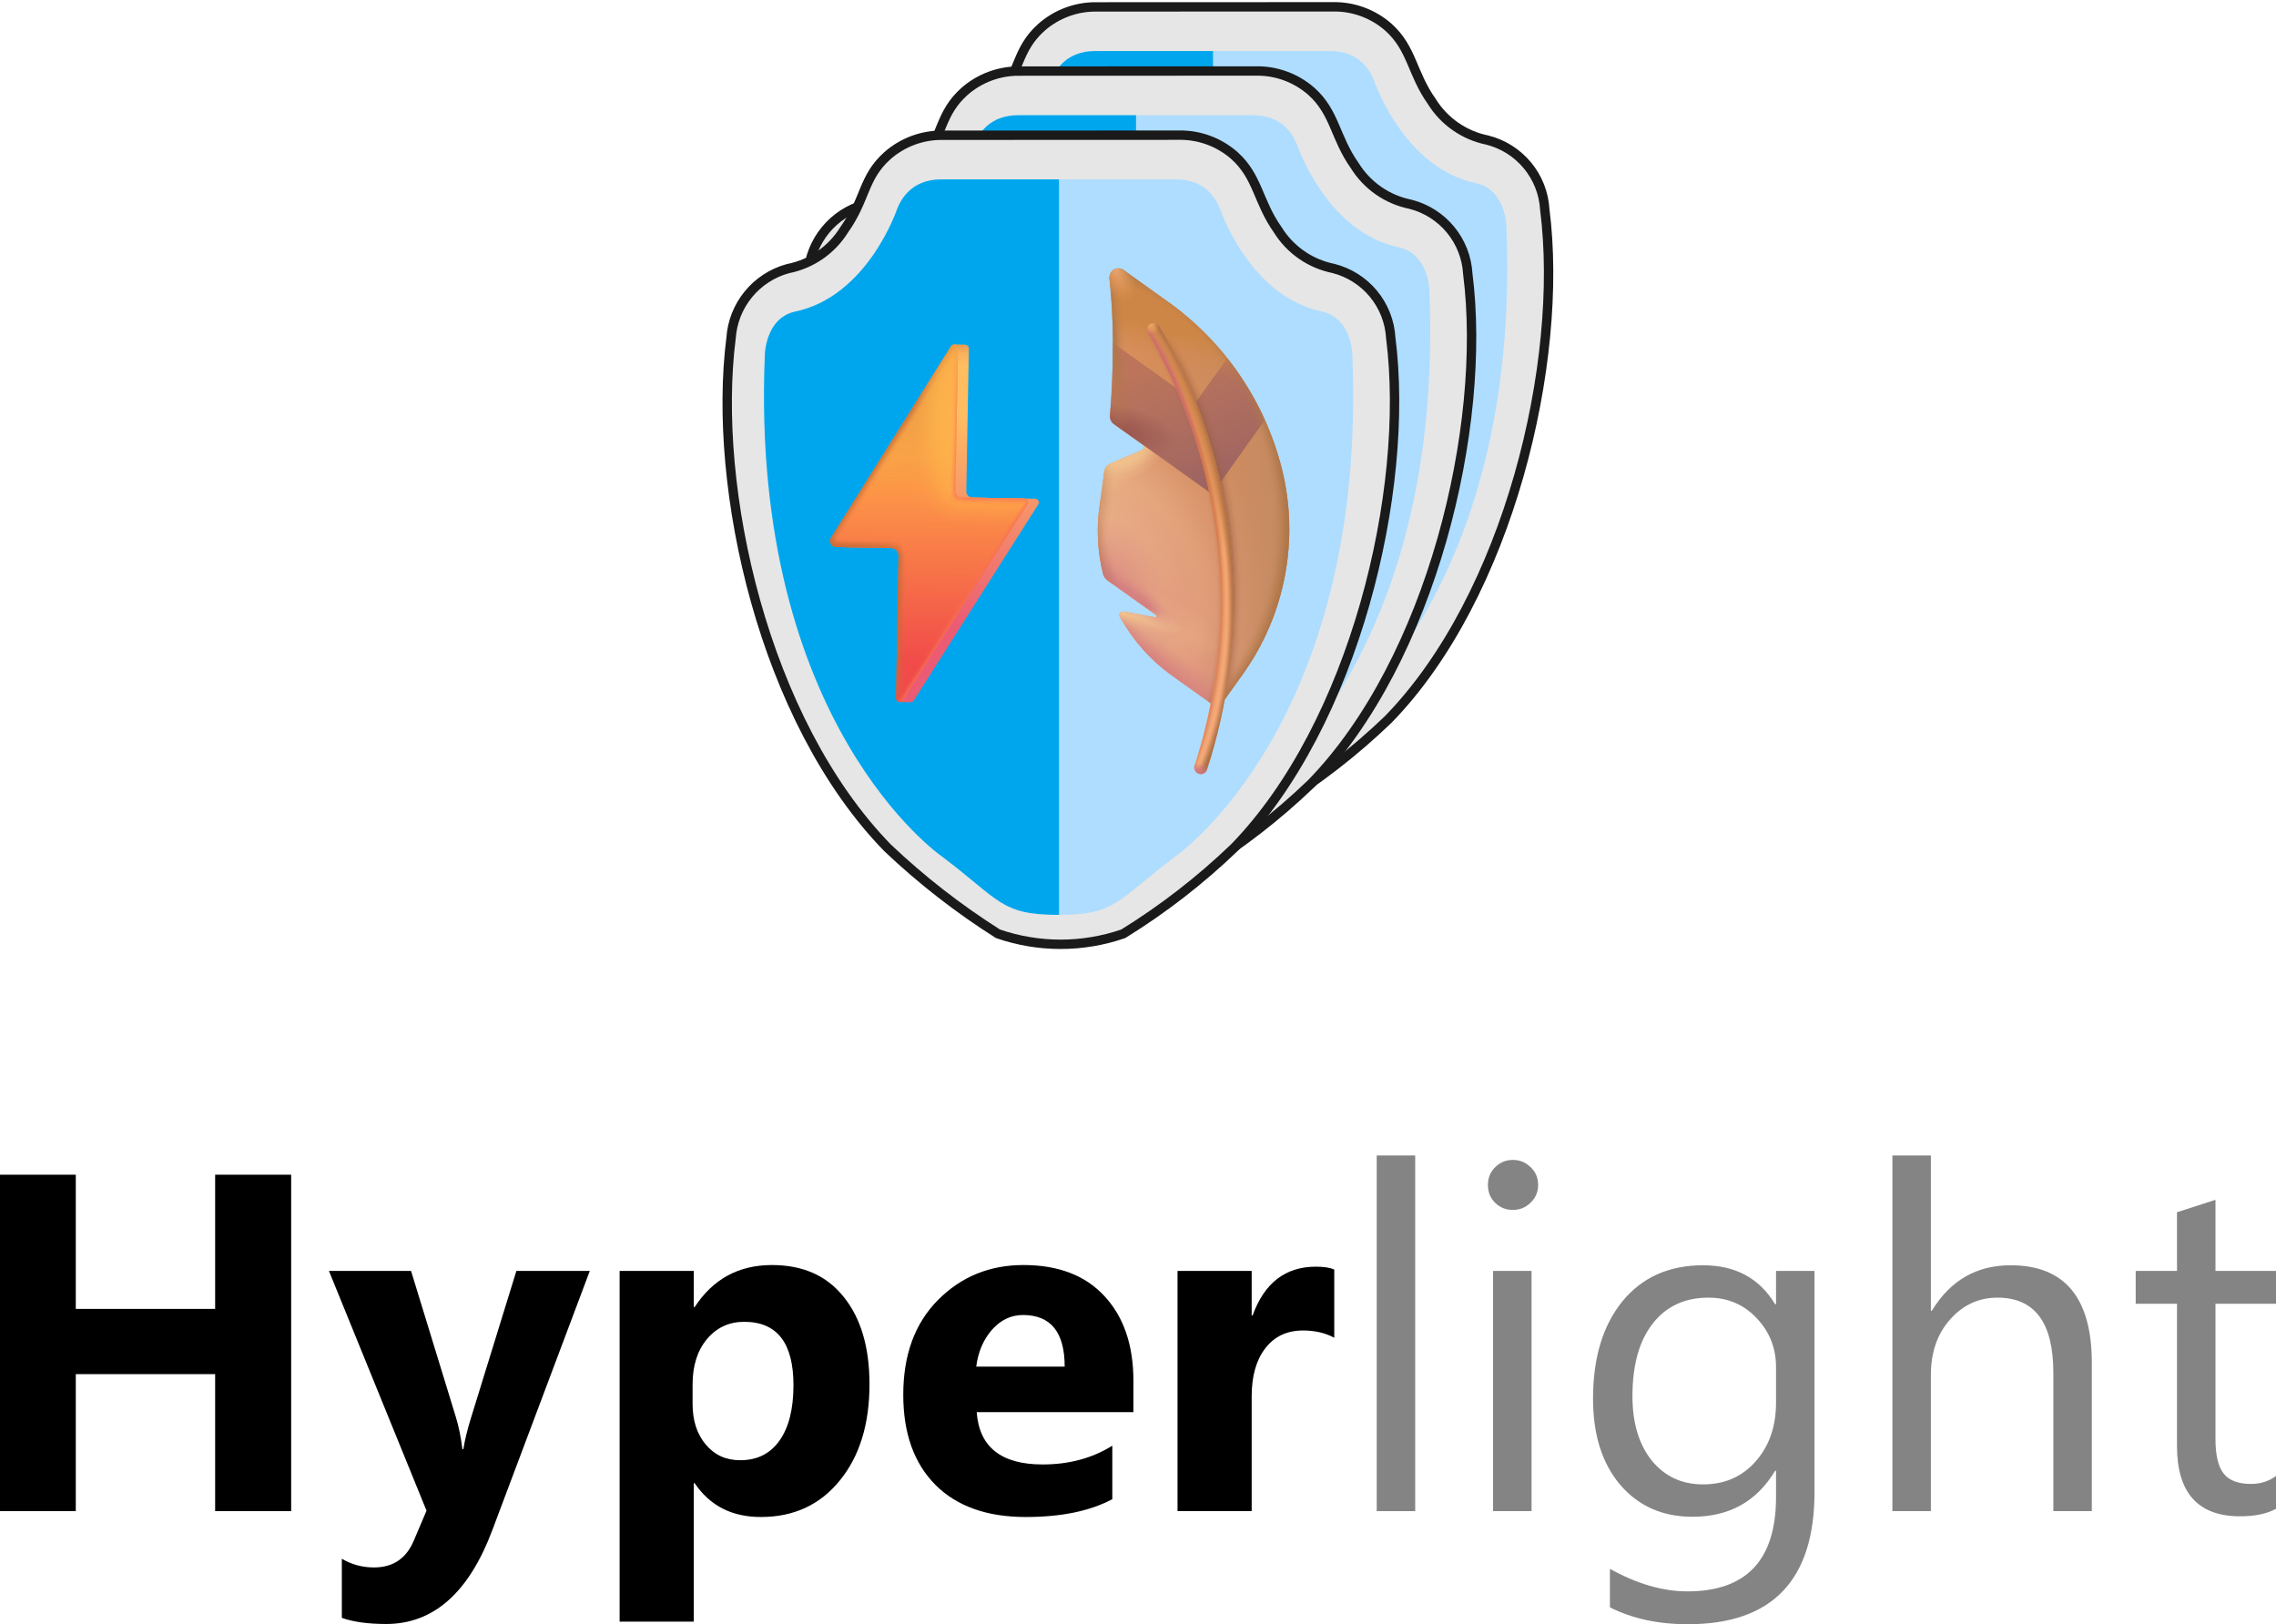 <svg width="971" height="693" viewBox="0 0 971 693" fill="none" xmlns="http://www.w3.org/2000/svg">
<path d="M124.215 644.752H91.785V586.293H32.33V644.752H0V501.208H32.33V558.465H91.785V501.208H124.215V644.752Z" fill="black"/>
<path d="M251.633 542.249L209.995 652.96C199.985 679.587 184.905 692.9 164.753 692.9C157.079 692.9 150.773 692.032 145.835 690.297V665.072C150.039 667.541 154.61 668.776 159.548 668.776C167.689 668.776 173.361 664.939 176.564 657.264L181.969 644.552L140.33 542.249H175.363L194.48 604.612C195.681 608.482 196.616 613.053 197.283 618.325H197.683C198.284 614.455 199.385 609.95 200.986 604.812L220.304 542.249H251.633Z" fill="black"/>
<path d="M296.375 632.84H295.974V691.899H264.345V542.249H295.974V557.665H296.375C304.182 545.719 315.159 539.747 329.305 539.747C342.584 539.747 352.827 544.318 360.034 553.46C367.307 562.536 370.944 574.915 370.944 590.598C370.944 607.681 366.707 621.395 358.232 631.739C349.824 642.082 338.614 647.254 324.601 647.254C312.256 647.254 302.847 642.449 296.375 632.84ZM295.474 590.798V599.006C295.474 606.08 297.342 611.852 301.079 616.323C304.816 620.794 309.72 623.03 315.793 623.03C322.999 623.03 328.571 620.261 332.508 614.722C336.512 609.116 338.514 601.208 338.514 590.998C338.514 572.98 331.507 563.971 317.494 563.971C311.022 563.971 305.717 566.44 301.58 571.378C297.509 576.25 295.474 582.723 295.474 590.798Z" fill="black"/>
<path d="M483.548 602.51H416.686C417.754 617.391 427.129 624.832 444.812 624.832C456.089 624.832 465.999 622.162 474.54 616.824V639.647C465.064 644.718 452.753 647.254 437.606 647.254C421.057 647.254 408.212 642.683 399.07 633.541C389.928 624.331 385.357 611.519 385.357 595.102C385.357 578.085 390.295 564.605 400.171 554.662C410.047 544.718 422.191 539.747 436.605 539.747C451.552 539.747 463.096 544.185 471.237 553.06C479.444 561.936 483.548 573.981 483.548 589.196V602.51ZM454.221 583.09C454.221 568.409 448.282 561.068 436.405 561.068C431.333 561.068 426.929 563.17 423.192 567.374C419.522 571.579 417.287 576.817 416.486 583.09H454.221Z" fill="black"/>
<path d="M569.228 570.778C565.424 568.709 560.987 567.675 555.915 567.675C549.042 567.675 543.671 570.211 539.8 575.282C535.93 580.287 533.995 587.127 533.995 595.803V644.752H502.366V542.249H533.995V561.268H534.395C539.4 547.388 548.408 540.447 561.42 540.447C564.757 540.447 567.359 540.848 569.228 541.649V570.778Z" fill="black"/>
<path d="M603.76 644.752H587.344V493H603.76V644.752Z" fill="#848484"/>
<path d="M645.398 516.223C642.462 516.223 639.96 515.222 637.891 513.22C635.823 511.218 634.788 508.682 634.788 505.613C634.788 502.543 635.823 500.007 637.891 498.005C639.96 495.936 642.462 494.902 645.398 494.902C648.401 494.902 650.937 495.936 653.005 498.005C655.141 500.007 656.208 502.543 656.208 505.613C656.208 508.549 655.141 511.051 653.005 513.12C650.937 515.189 648.401 516.223 645.398 516.223ZM653.406 644.752H636.99V542.249H653.406V644.752Z" fill="#848484"/>
<path d="M774.118 636.544C774.118 674.181 756.101 693 720.067 693C707.389 693 696.312 690.598 686.837 685.793V669.376C698.381 675.783 709.391 678.986 719.867 678.986C745.091 678.986 757.702 665.573 757.702 638.746V627.535H757.302C749.495 640.614 737.75 647.154 722.069 647.154C709.324 647.154 699.048 642.616 691.241 633.541C683.5 624.398 679.63 612.152 679.63 596.804C679.63 579.386 683.8 565.539 692.142 555.262C700.549 544.985 712.027 539.847 726.573 539.847C740.386 539.847 750.629 545.386 757.302 556.463H757.702V542.249H774.118V636.544ZM757.702 598.405V583.29C757.702 575.149 754.933 568.175 749.395 562.369C743.923 556.564 737.083 553.661 728.876 553.661C718.733 553.661 710.792 557.364 705.054 564.772C699.315 572.112 696.446 582.423 696.446 595.703C696.446 607.114 699.181 616.257 704.653 623.13C710.192 629.937 717.498 633.34 726.573 633.34C735.782 633.34 743.256 630.07 748.994 623.531C754.8 616.991 757.702 608.616 757.702 598.405Z" fill="#848484"/>
<path d="M892.427 644.752H876.012V585.693C876.012 564.338 868.071 553.661 852.19 553.661C844.182 553.661 837.443 556.764 831.971 562.97C826.499 569.109 823.764 577.017 823.764 586.694V644.752H807.348V493H823.764V559.266H824.164C832.038 546.32 843.248 539.847 857.795 539.847C880.883 539.847 892.427 553.761 892.427 581.589V644.752Z" fill="#848484"/>
<path d="M971 643.751C967.13 645.886 962.025 646.954 955.686 646.954C937.736 646.954 928.761 636.944 928.761 616.924V556.263H911.145V542.249H928.761V517.224L945.176 511.919V542.249H971V556.263H945.176V614.021C945.176 620.895 946.344 625.799 948.679 628.736C951.015 631.672 954.885 633.14 960.29 633.14C964.427 633.14 967.997 632.006 971 629.737V643.751Z" fill="#848484"/>
<path d="M468.155 2.947C459.395 2.755 450.881 5.864 444.306 11.658C433.8 21.072 435.218 30.072 425.842 43.302C423.221 47.53 419.762 51.177 415.677 54.016C411.593 56.855 406.97 58.827 402.093 59.809L401.729 59.896C395.14 61.719 389.279 65.543 384.957 70.841C380.636 76.139 378.066 82.647 377.604 89.469C369.457 153.347 391.411 252.649 444.406 307.013C458.865 320.727 474.626 332.996 491.465 343.652C508.783 349.633 527.607 349.633 544.925 343.652C561.948 333.129 577.812 320.834 592.248 306.974C643.549 254.355 667.36 154.616 659.05 89.432C658.655 82.526 656.068 75.926 651.663 70.591C647.259 65.257 641.269 61.466 634.562 59.77C629.685 58.788 625.061 56.816 620.977 53.977C616.892 51.138 613.434 47.493 610.813 43.265C602.328 31.29 602.44 20.671 592.347 11.621C585.773 5.827 577.26 2.717 568.498 2.908L468.155 2.947Z" fill="#E6E6E6" stroke="#1A1A1A" stroke-width="4"/>
<path d="M567.486 21.775H517.165L476.82 177.659L517.165 335.581C542.27 335.581 542.27 329.305 567.374 310.477C567.374 310.477 648.964 253.992 642.688 97.088C642.688 97.088 642.718 81.398 630.136 78.26C598.755 71.984 586.203 34.327 586.203 34.327C584.546 30.134 579.927 21.775 567.486 21.775Z" fill="#AEDDFF"/>
<path d="M467.19 21.775H517.51V335.581C492.406 335.581 492.406 329.305 467.301 310.477C467.301 310.477 385.711 253.992 391.987 97.088C391.987 97.088 391.957 81.398 404.54 78.26C435.92 71.984 448.473 34.327 448.473 34.327C450.129 30.134 454.749 21.775 467.19 21.775Z" fill="#00A6ED"/>
<path d="M435.298 30.328C426.538 30.136 418.024 33.245 411.449 39.039C400.943 48.453 402.361 57.453 392.985 70.683C390.364 74.911 386.905 78.558 382.82 81.397C378.736 84.236 374.113 86.207 369.236 87.19L368.872 87.277C362.283 89.1 356.422 92.924 352.1 98.222C347.779 103.52 345.209 110.028 344.747 116.85C336.601 180.728 358.554 280.03 411.55 334.394C426.008 348.108 441.769 360.377 458.608 371.033C475.926 377.014 494.75 377.014 512.068 371.033C529.091 360.51 544.955 348.216 559.391 334.355C610.692 281.736 634.503 181.997 626.193 116.813C625.798 109.907 623.211 103.307 618.806 97.972C614.402 92.638 608.412 88.847 601.705 87.151C596.829 86.169 592.204 84.197 588.12 81.358C584.035 78.519 580.577 74.874 577.956 70.646C569.471 58.671 569.583 48.052 559.491 39.002C552.916 33.208 544.403 30.098 535.641 30.289L435.298 30.328Z" fill="#E6E6E6" stroke="#1A1A1A" stroke-width="4"/>
<path d="M534.629 49.156H484.308L443.963 205.04L484.308 362.962C509.413 362.962 509.413 356.686 534.517 337.858C534.517 337.858 616.107 281.373 609.831 124.469C609.831 124.469 609.861 108.779 597.279 105.641C565.898 99.365 553.346 61.708 553.346 61.708C551.689 57.515 547.07 49.156 534.629 49.156Z" fill="#AEDDFF"/>
<path d="M434.333 49.156H484.654V362.962C459.549 362.962 459.549 356.686 434.444 337.858C434.444 337.858 352.854 281.373 359.131 124.469C359.131 124.469 359.1 108.779 371.683 105.641C403.063 99.365 415.616 61.708 415.616 61.708C417.272 57.515 421.892 49.156 434.333 49.156Z" fill="#00A6ED"/>
<path d="M402.441 57.709C393.681 57.517 385.166 60.627 378.592 66.42C368.086 75.834 369.504 84.834 360.127 98.064C357.507 102.292 354.048 105.939 349.963 108.778C345.878 111.617 341.255 113.588 336.379 114.571L336.015 114.658C329.426 116.481 323.565 120.305 319.243 125.603C314.921 130.901 312.352 137.409 311.89 144.231C303.743 208.109 325.697 307.411 378.692 361.775C393.151 375.489 408.912 387.758 425.751 398.414C443.069 404.395 461.892 404.395 479.211 398.414C496.234 387.891 512.098 375.596 526.534 361.736C577.835 309.117 601.645 209.378 593.336 144.194C592.94 137.288 590.353 130.688 585.949 125.353C581.544 120.019 575.554 116.228 568.848 114.532C563.971 113.55 559.347 111.578 555.262 108.739C551.178 105.9 547.72 102.255 545.099 98.027C536.613 86.052 536.725 75.433 526.633 66.383C520.058 60.589 511.545 57.479 502.784 57.67L402.441 57.709Z" fill="#E6E6E6" stroke="#1A1A1A" stroke-width="4"/>
<path d="M501.772 76.537H451.451L411.105 232.421L451.451 390.343C476.555 390.343 476.555 384.067 501.66 365.239C501.66 365.239 583.25 308.754 576.974 151.85C576.974 151.85 577.004 136.16 564.421 133.022C533.041 126.746 520.488 89.089 520.488 89.089C518.832 84.896 514.212 76.537 501.772 76.537Z" fill="#AEDDFF"/>
<path d="M401.475 76.537H451.796V390.343C426.692 390.343 426.692 384.067 401.587 365.239C401.587 365.239 319.997 308.754 326.273 151.85C326.273 151.85 326.243 136.16 338.825 133.022C370.206 126.746 382.759 89.089 382.759 89.089C384.414 84.896 389.035 76.537 401.475 76.537Z" fill="#00A6ED"/>
<g clip-path="url(#clip0_5998_82)">
<path d="M479.255 115.186L498.222 128.715C522.33 145.911 539.519 171.074 546.799 199.738C554.464 229.98 548.425 262.114 530.289 287.541L519.744 302.324C519.744 302.324 519.944 300.407 520.143 297.049C519.32 299.07 518.82 300.155 518.82 300.155L518.107 301.156L500.276 288.437C490.815 281.689 483.243 273.062 477.833 263.232C477.202 262.096 478.175 260.732 479.455 260.958L492.602 263.404C493.323 263.644 493.693 262.741 493.102 262.319L472.496 247.622C471.541 246.941 470.891 245.928 470.585 244.817C468.234 235.317 467.682 225.315 469.176 215.331C469.758 211.629 470.637 204.913 471.108 201.269C471.296 199.755 472.282 198.468 473.698 197.831L487.151 192.055C488.158 191.606 488.293 190.261 487.429 189.645L475.33 181.015C474.147 180.171 473.464 178.723 473.587 177.301C475.094 158.062 475.425 137.778 473.347 119.139C473.21 118.08 473.508 116.989 474.124 116.124C475.279 114.409 477.617 114.018 479.255 115.186Z" fill="url(#paint0_linear_5998_82)"/>
<path d="M479.255 115.186L498.222 128.715C522.33 145.911 539.519 171.074 546.799 199.738C554.464 229.98 548.425 262.114 530.289 287.541L519.744 302.324C519.744 302.324 519.944 300.407 520.143 297.049C519.32 299.07 518.82 300.155 518.82 300.155L518.107 301.156L500.276 288.437C490.815 281.689 483.243 273.062 477.833 263.232C477.202 262.096 478.175 260.732 479.455 260.958L492.602 263.404C493.323 263.644 493.693 262.741 493.102 262.319L472.496 247.622C471.541 246.941 470.891 245.928 470.585 244.817C468.234 235.317 467.682 225.315 469.176 215.331C469.758 211.629 470.637 204.913 471.108 201.269C471.296 199.755 472.282 198.468 473.698 197.831L487.151 192.055C488.158 191.606 488.293 190.261 487.429 189.645L475.33 181.015C474.147 180.171 473.464 178.723 473.587 177.301C475.094 158.062 475.425 137.778 473.347 119.139C473.21 118.08 473.508 116.989 474.124 116.124C475.279 114.409 477.617 114.018 479.255 115.186Z" fill="url(#paint1_radial_5998_82)"/>
<path d="M479.255 115.186L498.222 128.715C522.33 145.911 539.519 171.074 546.799 199.738C554.464 229.98 548.425 262.114 530.289 287.541L519.744 302.324C519.744 302.324 519.944 300.407 520.143 297.049C519.32 299.07 518.82 300.155 518.82 300.155L518.107 301.156L500.276 288.437C490.815 281.689 483.243 273.062 477.833 263.232C477.202 262.096 478.175 260.732 479.455 260.958L492.602 263.404C493.323 263.644 493.693 262.741 493.102 262.319L472.496 247.622C471.541 246.941 470.891 245.928 470.585 244.817C468.234 235.317 467.682 225.315 469.176 215.331C469.758 211.629 470.637 204.913 471.108 201.269C471.296 199.755 472.282 198.468 473.698 197.831L487.151 192.055C488.158 191.606 488.293 190.261 487.429 189.645L475.33 181.015C474.147 180.171 473.464 178.723 473.587 177.301C475.094 158.062 475.425 137.778 473.347 119.139C473.21 118.08 473.508 116.989 474.124 116.124C475.279 114.409 477.617 114.018 479.255 115.186Z" fill="url(#paint2_radial_5998_82)"/>
<path d="M479.255 115.186L498.222 128.715C522.33 145.911 539.519 171.074 546.799 199.738C554.464 229.98 548.425 262.114 530.289 287.541L519.744 302.324C519.744 302.324 519.944 300.407 520.143 297.049C519.32 299.07 518.82 300.155 518.82 300.155L518.107 301.156L500.276 288.437C490.815 281.689 483.243 273.062 477.833 263.232C477.202 262.096 478.175 260.732 479.455 260.958L492.602 263.404C493.323 263.644 493.693 262.741 493.102 262.319L472.496 247.622C471.541 246.941 470.891 245.928 470.585 244.817C468.234 235.317 467.682 225.315 469.176 215.331C469.758 211.629 470.637 204.913 471.108 201.269C471.296 199.755 472.282 198.468 473.698 197.831L487.151 192.055C488.158 191.606 488.293 190.261 487.429 189.645L475.33 181.015C474.147 180.171 473.464 178.723 473.587 177.301C475.094 158.062 475.425 137.778 473.347 119.139C473.21 118.08 473.508 116.989 474.124 116.124C475.279 114.409 477.617 114.018 479.255 115.186Z" fill="url(#paint3_radial_5998_82)"/>
<path d="M479.255 115.186L498.222 128.715C522.33 145.911 539.519 171.074 546.799 199.738C554.464 229.98 548.425 262.114 530.289 287.541L519.744 302.324C519.744 302.324 519.944 300.407 520.143 297.049C519.32 299.07 518.82 300.155 518.82 300.155L518.107 301.156L500.276 288.437C490.815 281.689 483.243 273.062 477.833 263.232C477.202 262.096 478.175 260.732 479.455 260.958L492.602 263.404C493.323 263.644 493.693 262.741 493.102 262.319L472.496 247.622C471.541 246.941 470.891 245.928 470.585 244.817C468.234 235.317 467.682 225.315 469.176 215.331C469.758 211.629 470.637 204.913 471.108 201.269C471.296 199.755 472.282 198.468 473.698 197.831L487.151 192.055C488.158 191.606 488.293 190.261 487.429 189.645L475.33 181.015C474.147 180.171 473.464 178.723 473.587 177.301C475.094 158.062 475.425 137.778 473.347 119.139C473.21 118.08 473.508 116.989 474.124 116.124C475.279 114.409 477.617 114.018 479.255 115.186Z" fill="url(#paint4_radial_5998_82)" fill-opacity="0.6"/>
<path d="M479.255 115.186L498.222 128.715C522.33 145.911 539.519 171.074 546.799 199.738C554.464 229.98 548.425 262.114 530.289 287.541L519.744 302.324C519.744 302.324 519.944 300.407 520.143 297.049C519.32 299.07 518.82 300.155 518.82 300.155L518.107 301.156L500.276 288.437C490.815 281.689 483.243 273.062 477.833 263.232C477.202 262.096 478.175 260.732 479.455 260.958L492.602 263.404C493.323 263.644 493.693 262.741 493.102 262.319L472.496 247.622C471.541 246.941 470.891 245.928 470.585 244.817C468.234 235.317 467.682 225.315 469.176 215.331C469.758 211.629 470.637 204.913 471.108 201.269C471.296 199.755 472.282 198.468 473.698 197.831L487.151 192.055C488.158 191.606 488.293 190.261 487.429 189.645L475.33 181.015C474.147 180.171 473.464 178.723 473.587 177.301C475.094 158.062 475.425 137.778 473.347 119.139C473.21 118.08 473.508 116.989 474.124 116.124C475.279 114.409 477.617 114.018 479.255 115.186Z" fill="url(#paint5_radial_5998_82)"/>
<path d="M479.255 115.186L498.222 128.715C522.33 145.911 539.519 171.074 546.799 199.738C554.464 229.98 548.425 262.114 530.289 287.541L519.744 302.324C519.744 302.324 519.944 300.407 520.143 297.049C519.32 299.07 518.82 300.155 518.82 300.155L518.107 301.156L500.276 288.437C490.815 281.689 483.243 273.062 477.833 263.232C477.202 262.096 478.175 260.732 479.455 260.958L492.602 263.404C493.323 263.644 493.693 262.741 493.102 262.319L472.496 247.622C471.541 246.941 470.891 245.928 470.585 244.817C468.234 235.317 467.682 225.315 469.176 215.331C469.758 211.629 470.637 204.913 471.108 201.269C471.296 199.755 472.282 198.468 473.698 197.831L487.151 192.055C488.158 191.606 488.293 190.261 487.429 189.645L475.33 181.015C474.147 180.171 473.464 178.723 473.587 177.301C475.094 158.062 475.425 137.778 473.347 119.139C473.21 118.08 473.508 116.989 474.124 116.124C475.279 114.409 477.617 114.018 479.255 115.186Z" fill="url(#paint6_radial_5998_82)"/>
<path d="M479.255 115.186L498.222 128.715C522.33 145.911 539.519 171.074 546.799 199.738C554.464 229.98 548.425 262.114 530.289 287.541L519.744 302.324C519.744 302.324 519.944 300.407 520.143 297.049C519.32 299.07 518.82 300.155 518.82 300.155L518.107 301.156L500.276 288.437C490.815 281.689 483.243 273.062 477.833 263.232C477.202 262.096 478.175 260.732 479.455 260.958L492.602 263.404C493.323 263.644 493.693 262.741 493.102 262.319L472.496 247.622C471.541 246.941 470.891 245.928 470.585 244.817C468.234 235.317 467.682 225.315 469.176 215.331C469.758 211.629 470.637 204.913 471.108 201.269C471.296 199.755 472.282 198.468 473.698 197.831L487.151 192.055C488.158 191.606 488.293 190.261 487.429 189.645L475.33 181.015C474.147 180.171 473.464 178.723 473.587 177.301C475.094 158.062 475.425 137.778 473.347 119.139C473.21 118.08 473.508 116.989 474.124 116.124C475.279 114.409 477.617 114.018 479.255 115.186Z" fill="url(#paint7_radial_5998_82)" fill-opacity="0.6"/>
<path d="M479.255 115.186L498.222 128.715C522.33 145.911 539.519 171.074 546.799 199.738C554.464 229.98 548.425 262.114 530.289 287.541L519.744 302.324C519.744 302.324 519.944 300.407 520.143 297.049C519.32 299.07 518.82 300.155 518.82 300.155L518.107 301.156L500.276 288.437C490.815 281.689 483.243 273.062 477.833 263.232C477.202 262.096 478.175 260.732 479.455 260.958L492.602 263.404C493.323 263.644 493.693 262.741 493.102 262.319L472.496 247.622C471.541 246.941 470.891 245.928 470.585 244.817C468.234 235.317 467.682 225.315 469.176 215.331C469.758 211.629 470.637 204.913 471.108 201.269C471.296 199.755 472.282 198.468 473.698 197.831L487.151 192.055C488.158 191.606 488.293 190.261 487.429 189.645L475.33 181.015C474.147 180.171 473.464 178.723 473.587 177.301C475.094 158.062 475.425 137.778 473.347 119.139C473.21 118.08 473.508 116.989 474.124 116.124C475.279 114.409 477.617 114.018 479.255 115.186Z" fill="url(#paint8_radial_5998_82)" fill-opacity="0.6"/>
<path d="M479.255 115.186L498.222 128.715C522.33 145.911 539.519 171.074 546.799 199.738C554.464 229.98 548.425 262.114 530.289 287.541L519.744 302.324C519.744 302.324 519.944 300.407 520.143 297.049C519.32 299.07 518.82 300.155 518.82 300.155L518.107 301.156L500.276 288.437C490.815 281.689 483.243 273.062 477.833 263.232C477.202 262.096 478.175 260.732 479.455 260.958L492.602 263.404C493.323 263.644 493.693 262.741 493.102 262.319L472.496 247.622C471.541 246.941 470.891 245.928 470.585 244.817C468.234 235.317 467.682 225.315 469.176 215.331C469.758 211.629 470.637 204.913 471.108 201.269C471.296 199.755 472.282 198.468 473.698 197.831L487.151 192.055C488.158 191.606 488.293 190.261 487.429 189.645L475.33 181.015C474.147 180.171 473.464 178.723 473.587 177.301C475.094 158.062 475.425 137.778 473.347 119.139C473.21 118.08 473.508 116.989 474.124 116.124C475.279 114.409 477.617 114.018 479.255 115.186Z" fill="url(#paint9_radial_5998_82)"/>
<path d="M479.255 115.186L498.222 128.715C522.33 145.911 539.519 171.074 546.799 199.738C554.464 229.98 548.425 262.114 530.289 287.541L519.744 302.324C519.744 302.324 519.944 300.407 520.143 297.049C519.32 299.07 518.82 300.155 518.82 300.155L518.107 301.156L500.276 288.437C490.815 281.689 483.243 273.062 477.833 263.232C477.202 262.096 478.175 260.732 479.455 260.958L492.602 263.404C493.323 263.644 493.693 262.741 493.102 262.319L472.496 247.622C471.541 246.941 470.891 245.928 470.585 244.817C468.234 235.317 467.682 225.315 469.176 215.331C469.758 211.629 470.637 204.913 471.108 201.269C471.296 199.755 472.282 198.468 473.698 197.831L487.151 192.055C488.158 191.606 488.293 190.261 487.429 189.645L475.33 181.015C474.147 180.171 473.464 178.723 473.587 177.301C475.094 158.062 475.425 137.778 473.347 119.139C473.21 118.08 473.508 116.989 474.124 116.124C475.279 114.409 477.617 114.018 479.255 115.186Z" fill="url(#paint10_radial_5998_82)" fill-opacity="0.8"/>
<path d="M479.255 115.186L498.222 128.715C522.33 145.911 539.519 171.074 546.799 199.738C554.464 229.98 548.425 262.114 530.289 287.541L519.744 302.324C519.744 302.324 519.944 300.407 520.143 297.049C519.32 299.07 518.82 300.155 518.82 300.155L518.107 301.156L500.276 288.437C490.815 281.689 483.243 273.062 477.833 263.232C477.202 262.096 478.175 260.732 479.455 260.958L492.602 263.404C493.323 263.644 493.693 262.741 493.102 262.319L472.496 247.622C471.541 246.941 470.891 245.928 470.585 244.817C468.234 235.317 467.682 225.315 469.176 215.331C469.758 211.629 470.637 204.913 471.108 201.269C471.296 199.755 472.282 198.468 473.698 197.831L487.151 192.055C488.158 191.606 488.293 190.261 487.429 189.645L475.33 181.015C474.147 180.171 473.464 178.723 473.587 177.301C475.094 158.062 475.425 137.778 473.347 119.139C473.21 118.08 473.508 116.989 474.124 116.124C475.279 114.409 477.617 114.018 479.255 115.186Z" fill="url(#paint11_radial_5998_82)" fill-opacity="0.8"/>
<path d="M479.255 115.186L498.222 128.715C522.33 145.911 539.519 171.074 546.799 199.738C554.464 229.98 548.425 262.114 530.289 287.541L519.744 302.324C519.744 302.324 519.944 300.407 520.143 297.049C519.32 299.07 518.82 300.155 518.82 300.155L518.107 301.156L500.276 288.437C490.815 281.689 483.243 273.062 477.833 263.232C477.202 262.096 478.175 260.732 479.455 260.958L492.602 263.404C493.323 263.644 493.693 262.741 493.102 262.319L472.496 247.622C471.541 246.941 470.891 245.928 470.585 244.817C468.234 235.317 467.682 225.315 469.176 215.331C469.758 211.629 470.637 204.913 471.108 201.269C471.296 199.755 472.282 198.468 473.698 197.831L487.151 192.055C488.158 191.606 488.293 190.261 487.429 189.645L475.33 181.015C474.147 180.171 473.464 178.723 473.587 177.301C475.094 158.062 475.425 137.778 473.347 119.139C473.21 118.08 473.508 116.989 474.124 116.124C475.279 114.409 477.617 114.018 479.255 115.186Z" fill="url(#paint12_radial_5998_82)" fill-opacity="0.8"/>
<path d="M479.255 115.186L498.222 128.715C522.33 145.911 539.519 171.074 546.799 199.738C554.464 229.98 548.425 262.114 530.289 287.541L519.744 302.324C519.744 302.324 519.944 300.407 520.143 297.049C519.32 299.07 518.82 300.155 518.82 300.155L518.107 301.156L500.276 288.437C490.815 281.689 483.243 273.062 477.833 263.232C477.202 262.096 478.175 260.732 479.455 260.958L492.602 263.404C493.323 263.644 493.693 262.741 493.102 262.319L472.496 247.622C471.541 246.941 470.891 245.928 470.585 244.817C468.234 235.317 467.682 225.315 469.176 215.331C469.758 211.629 470.637 204.913 471.108 201.269C471.296 199.755 472.282 198.468 473.698 197.831L487.151 192.055C488.158 191.606 488.293 190.261 487.429 189.645L475.33 181.015C474.147 180.171 473.464 178.723 473.587 177.301C475.094 158.062 475.425 137.778 473.347 119.139C473.21 118.08 473.508 116.989 474.124 116.124C475.279 114.409 477.617 114.018 479.255 115.186Z" fill="url(#paint13_radial_5998_82)"/>
<path d="M479.255 115.186L498.222 128.715C522.33 145.911 539.519 171.074 546.799 199.738C554.464 229.98 548.425 262.114 530.289 287.541L519.744 302.324C519.744 302.324 519.944 300.407 520.143 297.049C519.32 299.07 518.82 300.155 518.82 300.155L518.107 301.156L500.276 288.437C490.815 281.689 483.243 273.062 477.833 263.232C477.202 262.096 478.175 260.732 479.455 260.958L492.602 263.404C493.323 263.644 493.693 262.741 493.102 262.319L472.496 247.622C471.541 246.941 470.891 245.928 470.585 244.817C468.234 235.317 467.682 225.315 469.176 215.331C469.758 211.629 470.637 204.913 471.108 201.269C471.296 199.755 472.282 198.468 473.698 197.831L487.151 192.055C488.158 191.606 488.293 190.261 487.429 189.645L475.33 181.015C474.147 180.171 473.464 178.723 473.587 177.301C475.094 158.062 475.425 137.778 473.347 119.139C473.21 118.08 473.508 116.989 474.124 116.124C475.279 114.409 477.617 114.018 479.255 115.186Z" fill="url(#paint14_radial_5998_82)" fill-opacity="0.8"/>
<path d="M479.255 115.186L498.222 128.715C522.33 145.911 539.519 171.074 546.799 199.738C554.464 229.98 548.425 262.114 530.289 287.541L519.744 302.324C519.744 302.324 519.944 300.407 520.143 297.049C519.32 299.07 518.82 300.155 518.82 300.155L518.107 301.156L500.276 288.437C490.815 281.689 483.243 273.062 477.833 263.232C477.202 262.096 478.175 260.732 479.455 260.958L492.602 263.404C493.323 263.644 493.693 262.741 493.102 262.319L472.496 247.622C471.541 246.941 470.891 245.928 470.585 244.817C468.234 235.317 467.682 225.315 469.176 215.331C469.758 211.629 470.637 204.913 471.108 201.269C471.296 199.755 472.282 198.468 473.698 197.831L487.151 192.055C488.158 191.606 488.293 190.261 487.429 189.645L475.33 181.015C474.147 180.171 473.464 178.723 473.587 177.301C475.094 158.062 475.425 137.778 473.347 119.139C473.21 118.08 473.508 116.989 474.124 116.124C475.279 114.409 477.617 114.018 479.255 115.186Z" fill="url(#paint15_radial_5998_82)" fill-opacity="0.8"/>
<path d="M479.255 115.186L498.222 128.715C522.33 145.911 539.519 171.074 546.799 199.738C554.464 229.98 548.425 262.114 530.289 287.541L519.744 302.324C519.744 302.324 519.944 300.407 520.143 297.049C519.32 299.07 518.82 300.155 518.82 300.155L518.107 301.156L500.276 288.437C490.815 281.689 483.243 273.062 477.833 263.232C477.202 262.096 478.175 260.732 479.455 260.958L492.602 263.404C493.323 263.644 493.693 262.741 493.102 262.319L472.496 247.622C471.541 246.941 470.891 245.928 470.585 244.817C468.234 235.317 467.682 225.315 469.176 215.331C469.758 211.629 470.637 204.913 471.108 201.269C471.296 199.755 472.282 198.468 473.698 197.831L487.151 192.055C488.158 191.606 488.293 190.261 487.429 189.645L475.33 181.015C474.147 180.171 473.464 178.723 473.587 177.301C475.094 158.062 475.425 137.778 473.347 119.139C473.21 118.08 473.508 116.989 474.124 116.124C475.279 114.409 477.617 114.018 479.255 115.186Z" fill="url(#paint16_radial_5998_82)"/>
<path d="M474.768 146.299L510.201 171.573L523.568 152.833C529.965 160.896 535.374 169.764 539.602 179.231L517.086 210.798L475.284 180.982C474.102 180.138 473.419 178.69 473.541 177.268C474.359 167.076 474.813 156.626 474.768 146.299Z" fill="url(#paint17_linear_5998_82)"/>
<path d="M474.768 146.299L510.201 171.573L523.568 152.833C529.965 160.896 535.374 169.764 539.602 179.231L517.086 210.798L475.284 180.982C474.102 180.138 473.419 178.69 473.541 177.268C474.359 167.076 474.813 156.626 474.768 146.299Z" fill="url(#paint18_radial_5998_82)"/>
<path d="M474.768 146.299L510.201 171.573L523.568 152.833C529.965 160.896 535.374 169.764 539.602 179.231L517.086 210.798L475.284 180.982C474.102 180.138 473.419 178.69 473.541 177.268C474.359 167.076 474.813 156.626 474.768 146.299Z" fill="url(#paint19_linear_5998_82)"/>
<path d="M479.255 115.186L498.222 128.715C522.33 145.911 539.519 171.074 546.799 199.738C554.464 229.98 548.425 262.114 530.289 287.541L519.744 302.324C519.744 302.324 519.944 300.407 520.143 297.049C519.32 299.07 518.82 300.155 518.82 300.155L518.107 301.156L500.276 288.437C490.815 281.689 483.243 273.062 477.833 263.232C477.202 262.096 478.175 260.732 479.455 260.958L492.602 263.404C493.323 263.644 493.693 262.741 493.102 262.319L472.496 247.622C471.541 246.941 470.891 245.928 470.585 244.817C468.234 235.317 467.682 225.315 469.176 215.331C469.758 211.629 470.637 204.913 471.108 201.269C471.296 199.755 472.282 198.468 473.698 197.831L487.151 192.055C488.158 191.606 488.293 190.261 487.429 189.645L475.33 181.015C474.147 180.171 473.464 178.723 473.587 177.301C475.094 158.062 475.425 137.778 473.347 119.139C473.21 118.08 473.508 116.989 474.124 116.124C475.279 114.409 477.617 114.018 479.255 115.186Z" fill="url(#paint20_radial_5998_82)" fill-opacity="0.8"/>
<path d="M479.255 115.186L498.222 128.715C522.33 145.911 539.519 171.074 546.799 199.738C554.464 229.98 548.425 262.114 530.289 287.541L519.744 302.324C519.744 302.324 519.944 300.407 520.143 297.049C519.32 299.07 518.82 300.155 518.82 300.155L518.107 301.156L500.276 288.437C490.815 281.689 483.243 273.062 477.833 263.232C477.202 262.096 478.175 260.732 479.455 260.958L492.602 263.404C493.323 263.644 493.693 262.741 493.102 262.319L472.496 247.622C471.541 246.941 470.891 245.928 470.585 244.817C468.234 235.317 467.682 225.315 469.176 215.331C469.758 211.629 470.637 204.913 471.108 201.269C471.296 199.755 472.282 198.468 473.698 197.831L487.151 192.055C488.158 191.606 488.293 190.261 487.429 189.645L475.33 181.015C474.147 180.171 473.464 178.723 473.587 177.301C475.094 158.062 475.425 137.778 473.347 119.139C473.21 118.08 473.508 116.989 474.124 116.124C475.279 114.409 477.617 114.018 479.255 115.186Z" fill="url(#paint21_radial_5998_82)" fill-opacity="0.2"/>
<path d="M479.255 115.186L498.222 128.715C522.33 145.911 539.519 171.074 546.799 199.738C554.464 229.98 548.425 262.114 530.289 287.541L519.744 302.324C519.744 302.324 519.944 300.407 520.143 297.049C519.32 299.07 518.82 300.155 518.82 300.155L518.107 301.156L500.276 288.437C490.815 281.689 483.243 273.062 477.833 263.232C477.202 262.096 478.175 260.732 479.455 260.958L492.602 263.404C493.323 263.644 493.693 262.741 493.102 262.319L472.496 247.622C471.541 246.941 470.891 245.928 470.585 244.817C468.234 235.317 467.682 225.315 469.176 215.331C469.758 211.629 470.637 204.913 471.108 201.269C471.296 199.755 472.282 198.468 473.698 197.831L487.151 192.055C488.158 191.606 488.293 190.261 487.429 189.645L475.33 181.015C474.147 180.171 473.464 178.723 473.587 177.301C475.094 158.062 475.425 137.778 473.347 119.139C473.21 118.08 473.508 116.989 474.124 116.124C475.279 114.409 477.617 114.018 479.255 115.186Z" fill="url(#paint22_linear_5998_82)"/>
<path d="M479.255 115.186L498.222 128.715C522.33 145.911 539.519 171.074 546.799 199.738C554.464 229.98 548.425 262.114 530.289 287.541L519.744 302.324C519.744 302.324 519.944 300.407 520.143 297.049C519.32 299.07 518.82 300.155 518.82 300.155L518.107 301.156L500.276 288.437C490.815 281.689 483.243 273.062 477.833 263.232C477.202 262.096 478.175 260.732 479.455 260.958L492.602 263.404C493.323 263.644 493.693 262.741 493.102 262.319L472.496 247.622C471.541 246.941 470.891 245.928 470.585 244.817C468.234 235.317 467.682 225.315 469.176 215.331C469.758 211.629 470.637 204.913 471.108 201.269C471.296 199.755 472.282 198.468 473.698 197.831L487.151 192.055C488.158 191.606 488.293 190.261 487.429 189.645L475.33 181.015C474.147 180.171 473.464 178.723 473.587 177.301C475.094 158.062 475.425 137.778 473.347 119.139C473.21 118.08 473.508 116.989 474.124 116.124C475.279 114.409 477.617 114.018 479.255 115.186Z" fill="url(#paint23_radial_5998_82)"/>
<path d="M479.255 115.186L498.222 128.715C522.33 145.911 539.519 171.074 546.799 199.738C554.464 229.98 548.425 262.114 530.289 287.541L519.744 302.324C519.744 302.324 519.944 300.407 520.143 297.049C519.32 299.07 518.82 300.155 518.82 300.155L518.107 301.156L500.276 288.437C490.815 281.689 483.243 273.062 477.833 263.232C477.202 262.096 478.175 260.732 479.455 260.958L492.602 263.404C493.323 263.644 493.693 262.741 493.102 262.319L472.496 247.622C471.541 246.941 470.891 245.928 470.585 244.817C468.234 235.317 467.682 225.315 469.176 215.331C469.758 211.629 470.637 204.913 471.108 201.269C471.296 199.755 472.282 198.468 473.698 197.831L487.151 192.055C488.158 191.606 488.293 190.261 487.429 189.645L475.33 181.015C474.147 180.171 473.464 178.723 473.587 177.301C475.094 158.062 475.425 137.778 473.347 119.139C473.21 118.08 473.508 116.989 474.124 116.124C475.279 114.409 477.617 114.018 479.255 115.186Z" fill="url(#paint24_radial_5998_82)"/>
<path d="M479.255 115.186L498.222 128.715C522.33 145.911 539.519 171.074 546.799 199.738C554.464 229.98 548.425 262.114 530.289 287.541L519.744 302.324C519.744 302.324 519.944 300.407 520.143 297.049C519.32 299.07 518.82 300.155 518.82 300.155L518.107 301.156L500.276 288.437C490.815 281.689 483.243 273.062 477.833 263.232C477.202 262.096 478.175 260.732 479.455 260.958L492.602 263.404C493.323 263.644 493.693 262.741 493.102 262.319L472.496 247.622C471.541 246.941 470.891 245.928 470.585 244.817C468.234 235.317 467.682 225.315 469.176 215.331C469.758 211.629 470.637 204.913 471.108 201.269C471.296 199.755 472.282 198.468 473.698 197.831L487.151 192.055C488.158 191.606 488.293 190.261 487.429 189.645L475.33 181.015C474.147 180.171 473.464 178.723 473.587 177.301C475.094 158.062 475.425 137.778 473.347 119.139C473.21 118.08 473.508 116.989 474.124 116.124C475.279 114.409 477.617 114.018 479.255 115.186Z" fill="url(#paint25_radial_5998_82)"/>
<path d="M490.915 138.19C492.239 137.487 493.883 137.973 494.617 139.252C508.825 163.593 518.344 190.079 523.072 218.089C528.054 247.858 527.262 277.833 520.753 307.162C519.147 314.32 517.236 321.329 514.987 328.235C514.423 329.892 512.644 330.75 511.117 330.004C509.772 329.388 509.2 327.882 509.66 326.563C511.857 319.826 513.749 312.94 515.303 305.951C521.695 277.362 522.481 248.07 517.584 219.047C513.007 191.693 503.682 165.895 489.813 142.139C488.974 140.717 489.447 138.996 490.915 138.19C490.882 138.235 490.882 138.235 490.915 138.19Z" fill="url(#paint26_linear_5998_82)"/>
<path d="M490.915 138.19C492.239 137.487 493.883 137.973 494.617 139.252C508.825 163.593 518.344 190.079 523.072 218.089C528.054 247.858 527.262 277.833 520.753 307.162C519.147 314.32 517.236 321.329 514.987 328.235C514.423 329.892 512.644 330.75 511.117 330.004C509.772 329.388 509.2 327.882 509.66 326.563C511.857 319.826 513.749 312.94 515.303 305.951C521.695 277.362 522.481 248.07 517.584 219.047C513.007 191.693 503.682 165.895 489.813 142.139C488.974 140.717 489.447 138.996 490.915 138.19C490.882 138.235 490.882 138.235 490.915 138.19Z" fill="url(#paint27_linear_5998_82)"/>
<path d="M490.915 138.19C492.239 137.487 493.883 137.973 494.617 139.252C508.825 163.593 518.344 190.079 523.072 218.089C528.054 247.858 527.262 277.833 520.753 307.162C519.147 314.32 517.236 321.329 514.987 328.235C514.423 329.892 512.644 330.75 511.117 330.004C509.772 329.388 509.2 327.882 509.66 326.563C511.857 319.826 513.749 312.94 515.303 305.951C521.695 277.362 522.481 248.07 517.584 219.047C513.007 191.693 503.682 165.895 489.813 142.139C488.974 140.717 489.447 138.996 490.915 138.19C490.882 138.235 490.882 138.235 490.915 138.19Z" fill="url(#paint28_radial_5998_82)" fill-opacity="0.8"/>
<path d="M490.915 138.19C492.239 137.487 493.883 137.973 494.617 139.252C508.825 163.593 518.344 190.079 523.072 218.089C528.054 247.858 527.262 277.833 520.753 307.162C519.147 314.32 517.236 321.329 514.987 328.235C514.423 329.892 512.644 330.75 511.117 330.004C509.772 329.388 509.2 327.882 509.66 326.563C511.857 319.826 513.749 312.94 515.303 305.951C521.695 277.362 522.481 248.07 517.584 219.047C513.007 191.693 503.682 165.895 489.813 142.139C488.974 140.717 489.447 138.996 490.915 138.19C490.882 138.235 490.882 138.235 490.915 138.19Z" fill="url(#paint29_radial_5998_82)"/>
<path d="M490.915 138.19C492.239 137.487 493.883 137.973 494.617 139.252C508.825 163.593 518.344 190.079 523.072 218.089C528.054 247.858 527.262 277.833 520.753 307.162C519.147 314.32 517.236 321.329 514.987 328.235C514.423 329.892 512.644 330.75 511.117 330.004C509.772 329.388 509.2 327.882 509.66 326.563C511.857 319.826 513.749 312.94 515.303 305.951C521.695 277.362 522.481 248.07 517.584 219.047C513.007 191.693 503.682 165.895 489.813 142.139C488.974 140.717 489.447 138.996 490.915 138.19C490.882 138.235 490.882 138.235 490.915 138.19Z" fill="url(#paint30_radial_5998_82)"/>
<path d="M490.915 138.19C492.239 137.487 493.883 137.973 494.617 139.252C508.825 163.593 518.344 190.079 523.072 218.089C528.054 247.858 527.262 277.833 520.753 307.162C519.147 314.32 517.236 321.329 514.987 328.235C514.423 329.892 512.644 330.75 511.117 330.004C509.772 329.388 509.2 327.882 509.66 326.563C511.857 319.826 513.749 312.94 515.303 305.951C521.695 277.362 522.481 248.07 517.584 219.047C513.007 191.693 503.682 165.895 489.813 142.139C488.974 140.717 489.447 138.996 490.915 138.19C490.882 138.235 490.882 138.235 490.915 138.19Z" fill="url(#paint31_radial_5998_82)"/>
<path d="M490.915 138.19C492.239 137.487 493.883 137.973 494.617 139.252C508.825 163.593 518.344 190.079 523.072 218.089C528.054 247.858 527.262 277.833 520.753 307.162C519.147 314.32 517.236 321.329 514.987 328.235C514.423 329.892 512.644 330.75 511.117 330.004C509.772 329.388 509.2 327.882 509.66 326.563C511.857 319.826 513.749 312.94 515.303 305.951C521.695 277.362 522.481 248.07 517.584 219.047C513.007 191.693 503.682 165.895 489.813 142.139C488.974 140.717 489.447 138.996 490.915 138.19C490.882 138.235 490.882 138.235 490.915 138.19Z" fill="url(#paint32_radial_5998_82)" fill-opacity="0.6"/>
<path d="M490.915 138.19C492.239 137.487 493.883 137.973 494.617 139.252C508.825 163.593 518.344 190.079 523.072 218.089C528.054 247.858 527.262 277.833 520.753 307.162C519.147 314.32 517.236 321.329 514.987 328.235C514.423 329.892 512.644 330.75 511.117 330.004C509.772 329.388 509.2 327.882 509.66 326.563C511.857 319.826 513.749 312.94 515.303 305.951C521.695 277.362 522.481 248.07 517.584 219.047C513.007 191.693 503.682 165.895 489.813 142.139C488.974 140.717 489.447 138.996 490.915 138.19C490.882 138.235 490.882 138.235 490.915 138.19Z" fill="url(#paint33_radial_5998_82)"/>
<path d="M490.915 138.19C492.239 137.487 493.883 137.973 494.617 139.252C508.825 163.593 518.344 190.079 523.072 218.089C528.054 247.858 527.262 277.833 520.753 307.162C519.147 314.32 517.236 321.329 514.987 328.235C514.423 329.892 512.644 330.75 511.117 330.004C509.772 329.388 509.2 327.882 509.66 326.563C511.857 319.826 513.749 312.94 515.303 305.951C521.695 277.362 522.481 248.07 517.584 219.047C513.007 191.693 503.682 165.895 489.813 142.139C488.974 140.717 489.447 138.996 490.915 138.19C490.882 138.235 490.882 138.235 490.915 138.19Z" fill="url(#paint34_radial_5998_82)"/>
</g>
<path d="M406.968 153.313L359.208 229.456C358.116 231.197 359.344 233.464 361.399 233.5L384.874 233.914C386.624 233.945 388.018 235.389 387.987 237.139L387.121 286.273L384.33 286.224L384.095 299.539L388.373 299.614C388.913 299.662 389.481 299.438 389.836 298.878L442.943 215.222C443.606 214.178 442.87 212.81 441.633 212.788L414.847 212.316C413.389 212.29 412.227 211.087 412.253 209.628L413.327 148.712C413.343 147.773 412.631 147.169 411.865 147.102L407.079 147.014L406.968 153.313Z" fill="url(#paint35_linear_5998_82)"/>
<path d="M406.968 153.313L359.208 229.456C358.116 231.197 359.344 233.464 361.399 233.5L384.874 233.914C386.624 233.945 388.018 235.389 387.987 237.139L387.121 286.273L384.33 286.224L384.095 299.539L388.373 299.614C388.913 299.662 389.481 299.438 389.836 298.878L442.943 215.222C443.606 214.178 442.87 212.81 441.633 212.788L414.847 212.316C413.389 212.29 412.227 211.087 412.253 209.628L413.327 148.712C413.343 147.773 412.631 147.169 411.865 147.102L407.079 147.014L406.968 153.313Z" fill="url(#paint36_linear_5998_82)"/>
<path d="M405.748 147.76L354.557 229.374C353.464 231.115 354.692 233.382 356.748 233.418L380.222 233.832C381.972 233.863 383.366 235.307 383.335 237.057L382.262 297.918C382.234 299.519 384.327 300.147 385.185 298.796L438.291 215.14C438.954 214.096 438.218 212.728 436.981 212.706L410.196 212.234C408.737 212.208 407.576 211.005 407.601 209.546L408.675 148.63C408.704 147.025 406.601 146.4 405.748 147.76Z" fill="url(#paint37_linear_5998_82)"/>
<path d="M405.748 147.76L354.557 229.374C353.464 231.115 354.692 233.382 356.748 233.418L380.222 233.832C381.972 233.863 383.366 235.307 383.335 237.057L382.262 297.918C382.234 299.519 384.327 300.147 385.185 298.796L438.291 215.14C438.954 214.096 438.218 212.728 436.981 212.706L410.196 212.234C408.737 212.208 407.576 211.005 407.601 209.546L408.675 148.63C408.704 147.025 406.601 146.4 405.748 147.76Z" fill="url(#paint38_linear_5998_82)" fill-opacity="0.8"/>
<path d="M405.748 147.76L354.557 229.374C353.464 231.115 354.692 233.382 356.748 233.418L380.222 233.832C381.972 233.863 383.366 235.307 383.335 237.057L382.262 297.918C382.234 299.519 384.327 300.147 385.185 298.796L438.291 215.14C438.954 214.096 438.218 212.728 436.981 212.706L410.196 212.234C408.737 212.208 407.576 211.005 407.601 209.546L408.675 148.63C408.704 147.025 406.601 146.4 405.748 147.76Z" fill="url(#paint39_radial_5998_82)"/>
<path d="M405.748 147.76L354.557 229.374C353.464 231.115 354.692 233.382 356.748 233.418L380.222 233.832C381.972 233.863 383.366 235.307 383.335 237.057L382.262 297.918C382.234 299.519 384.327 300.147 385.185 298.796L438.291 215.14C438.954 214.096 438.218 212.728 436.981 212.706L410.196 212.234C408.737 212.208 407.576 211.005 407.601 209.546L408.675 148.63C408.704 147.025 406.601 146.4 405.748 147.76Z" fill="url(#paint40_linear_5998_82)"/>
<path d="M405.748 147.76L354.557 229.374C353.464 231.115 354.692 233.382 356.748 233.418L380.222 233.832C381.972 233.863 383.366 235.307 383.335 237.057L382.262 297.918C382.234 299.519 384.327 300.147 385.185 298.796L438.291 215.14C438.954 214.096 438.218 212.728 436.981 212.706L410.196 212.234C408.737 212.208 407.576 211.005 407.601 209.546L408.675 148.63C408.704 147.025 406.601 146.4 405.748 147.76Z" fill="url(#paint41_radial_5998_82)"/>
<path d="M405.748 147.76L354.557 229.374C353.464 231.115 354.692 233.382 356.748 233.418L380.222 233.832C381.972 233.863 383.366 235.307 383.335 237.057L382.262 297.918C382.234 299.519 384.327 300.147 385.185 298.796L438.291 215.14C438.954 214.096 438.218 212.728 436.981 212.706L410.196 212.234C408.737 212.208 407.576 211.005 407.601 209.546L408.675 148.63C408.704 147.025 406.601 146.4 405.748 147.76Z" fill="url(#paint42_radial_5998_82)"/>
<path d="M405.748 147.76L354.557 229.374C353.464 231.115 354.692 233.382 356.748 233.418L380.222 233.832C381.972 233.863 383.366 235.307 383.335 237.057L382.262 297.918C382.234 299.519 384.327 300.147 385.185 298.796L438.291 215.14C438.954 214.096 438.218 212.728 436.981 212.706L410.196 212.234C408.737 212.208 407.576 211.005 407.601 209.546L408.675 148.63C408.704 147.025 406.601 146.4 405.748 147.76Z" fill="url(#paint43_linear_5998_82)"/>
<path d="M405.748 147.76L354.557 229.374C353.464 231.115 354.692 233.382 356.748 233.418L380.222 233.832C381.972 233.863 383.366 235.307 383.335 237.057L382.262 297.918C382.234 299.519 384.327 300.147 385.185 298.796L438.291 215.14C438.954 214.096 438.218 212.728 436.981 212.706L410.196 212.234C408.737 212.208 407.576 211.005 407.601 209.546L408.675 148.63C408.704 147.025 406.601 146.4 405.748 147.76Z" fill="url(#paint44_radial_5998_82)" fill-opacity="0.7"/>
<path d="M405.748 147.76L354.557 229.374C353.464 231.115 354.692 233.382 356.748 233.418L380.222 233.832C381.972 233.863 383.366 235.307 383.335 237.057L382.262 297.918C382.234 299.519 384.327 300.147 385.185 298.796L438.291 215.14C438.954 214.096 438.218 212.728 436.981 212.706L410.196 212.234C408.737 212.208 407.576 211.005 407.601 209.546L408.675 148.63C408.704 147.025 406.601 146.4 405.748 147.76Z" fill="url(#paint45_radial_5998_82)" fill-opacity="0.7"/>
<path d="M405.748 147.76L354.557 229.374C353.464 231.115 354.692 233.382 356.748 233.418L380.222 233.832C381.972 233.863 383.366 235.307 383.335 237.057L382.262 297.918C382.234 299.519 384.327 300.147 385.185 298.796L438.291 215.14C438.954 214.096 438.218 212.728 436.981 212.706L410.196 212.234C408.737 212.208 407.576 211.005 407.601 209.546L408.675 148.63C408.704 147.025 406.601 146.4 405.748 147.76Z" fill="url(#paint46_radial_5998_82)" fill-opacity="0.7"/>
<path d="M405.748 147.76L354.557 229.374C353.464 231.115 354.692 233.382 356.748 233.418L380.222 233.832C381.972 233.863 383.366 235.307 383.335 237.057L382.262 297.918C382.234 299.519 384.327 300.147 385.185 298.796L438.291 215.14C438.954 214.096 438.218 212.728 436.981 212.706L410.196 212.234C408.737 212.208 407.576 211.005 407.601 209.546L408.675 148.63C408.704 147.025 406.601 146.4 405.748 147.76Z" fill="url(#paint47_radial_5998_82)" fill-opacity="0.7"/>
<path d="M405.748 147.76L354.557 229.374C353.464 231.115 354.692 233.382 356.748 233.418L380.222 233.832C381.972 233.863 383.366 235.307 383.335 237.057L382.262 297.918C382.234 299.519 384.327 300.147 385.185 298.796L438.291 215.14C438.954 214.096 438.218 212.728 436.981 212.706L410.196 212.234C408.737 212.208 407.576 211.005 407.601 209.546L408.675 148.63C408.704 147.025 406.601 146.4 405.748 147.76Z" fill="url(#paint48_radial_5998_82)" fill-opacity="0.7"/>
<path d="M405.748 147.76L354.557 229.374C353.464 231.115 354.692 233.382 356.748 233.418L380.222 233.832C381.972 233.863 383.366 235.307 383.335 237.057L382.262 297.918C382.234 299.519 384.327 300.147 385.185 298.796L438.291 215.14C438.954 214.096 438.218 212.728 436.981 212.706L410.196 212.234C408.737 212.208 407.576 211.005 407.601 209.546L408.675 148.63C408.704 147.025 406.601 146.4 405.748 147.76Z" fill="url(#paint49_radial_5998_82)" fill-opacity="0.7"/>
<path d="M405.748 147.76L354.557 229.374C353.464 231.115 354.692 233.382 356.748 233.418L380.222 233.832C381.972 233.863 383.366 235.307 383.335 237.057L382.262 297.918C382.234 299.519 384.327 300.147 385.185 298.796L438.291 215.14C438.954 214.096 438.218 212.728 436.981 212.706L410.196 212.234C408.737 212.208 407.576 211.005 407.601 209.546L408.675 148.63C408.704 147.025 406.601 146.4 405.748 147.76Z" fill="url(#paint50_radial_5998_82)" fill-opacity="0.7"/>
<path d="M405.748 147.76L354.557 229.374C353.464 231.115 354.692 233.382 356.748 233.418L380.222 233.832C381.972 233.863 383.366 235.307 383.335 237.057L382.262 297.918C382.234 299.519 384.327 300.147 385.185 298.796L438.291 215.14C438.954 214.096 438.218 212.728 436.981 212.706L410.196 212.234C408.737 212.208 407.576 211.005 407.601 209.546L408.675 148.63C408.704 147.025 406.601 146.4 405.748 147.76Z" fill="url(#paint51_radial_5998_82)" fill-opacity="0.7"/>
<path d="M405.748 147.76L354.557 229.374C353.464 231.115 354.692 233.382 356.748 233.418L380.222 233.832C381.972 233.863 383.366 235.307 383.335 237.057L382.262 297.918C382.234 299.519 384.327 300.147 385.185 298.796L438.291 215.14C438.954 214.096 438.218 212.728 436.981 212.706L410.196 212.234C408.737 212.208 407.576 211.005 407.601 209.546L408.675 148.63C408.704 147.025 406.601 146.4 405.748 147.76Z" fill="url(#paint52_radial_5998_82)" fill-opacity="0.7"/>
<path d="M405.748 147.76L354.557 229.374C353.464 231.115 354.692 233.382 356.748 233.418L380.222 233.832C381.972 233.863 383.366 235.307 383.335 237.057L382.262 297.918C382.234 299.519 384.327 300.147 385.185 298.796L438.291 215.14C438.954 214.096 438.218 212.728 436.981 212.706L410.196 212.234C408.737 212.208 407.576 211.005 407.601 209.546L408.675 148.63C408.704 147.025 406.601 146.4 405.748 147.76Z" fill="url(#paint53_radial_5998_82)" fill-opacity="0.7"/>
<path d="M405.748 147.76L354.557 229.374C353.464 231.115 354.692 233.382 356.748 233.418L380.222 233.832C381.972 233.863 383.366 235.307 383.335 237.057L382.262 297.918C382.234 299.519 384.327 300.147 385.185 298.796L438.291 215.14C438.954 214.096 438.218 212.728 436.981 212.706L410.196 212.234C408.737 212.208 407.576 211.005 407.601 209.546L408.675 148.63C408.704 147.025 406.601 146.4 405.748 147.76Z" fill="url(#paint54_radial_5998_82)" fill-opacity="0.7"/>
<path d="M405.748 147.76L354.557 229.374C353.464 231.115 354.692 233.382 356.748 233.418L380.222 233.832C381.972 233.863 383.366 235.307 383.335 237.057L382.262 297.918C382.234 299.519 384.327 300.147 385.185 298.796L438.291 215.14C438.954 214.096 438.218 212.728 436.981 212.706L410.196 212.234C408.737 212.208 407.576 211.005 407.601 209.546L408.675 148.63C408.704 147.025 406.601 146.4 405.748 147.76Z" fill="url(#paint55_radial_5998_82)" fill-opacity="0.7"/>
<path d="M405.748 147.76L354.557 229.374C353.464 231.115 354.692 233.382 356.748 233.418L380.222 233.832C381.972 233.863 383.366 235.307 383.335 237.057L382.262 297.918C382.234 299.519 384.327 300.147 385.185 298.796L438.291 215.14C438.954 214.096 438.218 212.728 436.981 212.706L410.196 212.234C408.737 212.208 407.576 211.005 407.601 209.546L408.675 148.63C408.704 147.025 406.601 146.4 405.748 147.76Z" fill="url(#paint56_radial_5998_82)"/>
<path d="M405.748 147.76L354.557 229.374C353.464 231.115 354.692 233.382 356.748 233.418L380.222 233.832C381.972 233.863 383.366 235.307 383.335 237.057L382.262 297.918C382.234 299.519 384.327 300.147 385.185 298.796L438.291 215.14C438.954 214.096 438.218 212.728 436.981 212.706L410.196 212.234C408.737 212.208 407.576 211.005 407.601 209.546L408.675 148.63C408.704 147.025 406.601 146.4 405.748 147.76Z" fill="url(#paint57_radial_5998_82)"/>
<path d="M405.748 147.76L354.557 229.374C353.464 231.115 354.692 233.382 356.748 233.418L380.222 233.832C381.972 233.863 383.366 235.307 383.335 237.057L382.262 297.918C382.234 299.519 384.327 300.147 385.185 298.796L438.291 215.14C438.954 214.096 438.218 212.728 436.981 212.706L410.196 212.234C408.737 212.208 407.576 211.005 407.601 209.546L408.675 148.63C408.704 147.025 406.601 146.4 405.748 147.76Z" fill="url(#paint58_radial_5998_82)"/>
<path d="M405.748 147.76L354.557 229.374C353.464 231.115 354.692 233.382 356.748 233.418L380.222 233.832C381.972 233.863 383.366 235.307 383.335 237.057L382.262 297.918C382.234 299.519 384.327 300.147 385.185 298.796L438.291 215.14C438.954 214.096 438.218 212.728 436.981 212.706L410.196 212.234C408.737 212.208 407.576 211.005 407.601 209.546L408.675 148.63C408.704 147.025 406.601 146.4 405.748 147.76Z" fill="url(#paint59_radial_5998_82)"/>
<path d="M405.748 147.76L354.557 229.374C353.464 231.115 354.692 233.382 356.748 233.418L380.222 233.832C381.972 233.863 383.366 235.307 383.335 237.057L382.262 297.918C382.234 299.519 384.327 300.147 385.185 298.796L438.291 215.14C438.954 214.096 438.218 212.728 436.981 212.706L410.196 212.234C408.737 212.208 407.576 211.005 407.601 209.546L408.675 148.63C408.704 147.025 406.601 146.4 405.748 147.76Z" fill="url(#paint60_radial_5998_82)"/>
<path d="M405.748 147.76L354.557 229.374C353.464 231.115 354.692 233.382 356.748 233.418L380.222 233.832C381.972 233.863 383.366 235.307 383.335 237.057L382.262 297.918C382.234 299.519 384.327 300.147 385.185 298.796L438.291 215.14C438.954 214.096 438.218 212.728 436.981 212.706L410.196 212.234C408.737 212.208 407.576 211.005 407.601 209.546L408.675 148.63C408.704 147.025 406.601 146.4 405.748 147.76Z" fill="url(#paint61_radial_5998_82)"/>
<path d="M405.748 147.76L354.557 229.374C353.464 231.115 354.692 233.382 356.748 233.418L380.222 233.832C381.972 233.863 383.366 235.307 383.335 237.057L382.262 297.918C382.234 299.519 384.327 300.147 385.185 298.796L438.291 215.14C438.954 214.096 438.218 212.728 436.981 212.706L410.196 212.234C408.737 212.208 407.576 211.005 407.601 209.546L408.675 148.63C408.704 147.025 406.601 146.4 405.748 147.76Z" fill="url(#paint62_radial_5998_82)"/>
<path d="M405.748 147.76L354.557 229.374C353.464 231.115 354.692 233.382 356.748 233.418L380.222 233.832C381.972 233.863 383.366 235.307 383.335 237.057L382.262 297.918C382.234 299.519 384.327 300.147 385.185 298.796L438.291 215.14C438.954 214.096 438.218 212.728 436.981 212.706L410.196 212.234C408.737 212.208 407.576 211.005 407.601 209.546L408.675 148.63C408.704 147.025 406.601 146.4 405.748 147.76Z" fill="url(#paint63_radial_5998_82)"/>
<path d="M405.748 147.76L354.557 229.374C353.464 231.115 354.692 233.382 356.748 233.418L380.222 233.832C381.972 233.863 383.366 235.307 383.335 237.057L382.262 297.918C382.234 299.519 384.327 300.147 385.185 298.796L438.291 215.14C438.954 214.096 438.218 212.728 436.981 212.706L410.196 212.234C408.737 212.208 407.576 211.005 407.601 209.546L408.675 148.63C408.704 147.025 406.601 146.4 405.748 147.76Z" fill="url(#paint64_radial_5998_82)"/>
<path d="M405.748 147.76L354.557 229.374C353.464 231.115 354.692 233.382 356.748 233.418L380.222 233.832C381.972 233.863 383.366 235.307 383.335 237.057L382.262 297.918C382.234 299.519 384.327 300.147 385.185 298.796L438.291 215.14C438.954 214.096 438.218 212.728 436.981 212.706L410.196 212.234C408.737 212.208 407.576 211.005 407.601 209.546L408.675 148.63C408.704 147.025 406.601 146.4 405.748 147.76Z" fill="url(#paint65_radial_5998_82)"/>
<defs>
<linearGradient id="paint0_linear_5998_82" x1="523.229" y1="324.128" x2="496.102" y2="121.726" gradientUnits="userSpaceOnUse">
<stop stop-color="#CE9270"/>
<stop offset="1" stop-color="#D78C55"/>
</linearGradient>
<radialGradient id="paint1_radial_5998_82" cx="0" cy="0" r="1" gradientUnits="userSpaceOnUse" gradientTransform="translate(481.132 252.062) rotate(-34.02) scale(64.12 324.542)">
<stop stop-color="#E6A180"/>
<stop offset="0.497" stop-color="#E6A180" stop-opacity="0.652"/>
<stop offset="1" stop-color="#E6A180" stop-opacity="0"/>
</radialGradient>
<radialGradient id="paint2_radial_5998_82" cx="0" cy="0" r="1" gradientUnits="userSpaceOnUse" gradientTransform="translate(474.12 266.075) rotate(10.647) scale(48.073 18.463)">
<stop stop-color="#F2C48E"/>
<stop offset="0.747" stop-color="#F2C48E" stop-opacity="0.171"/>
<stop offset="1" stop-color="#F2C48E" stop-opacity="0"/>
</radialGradient>
<radialGradient id="paint3_radial_5998_82" cx="0" cy="0" r="1" gradientUnits="userSpaceOnUse" gradientTransform="translate(449.089 231.932) rotate(9.892) scale(68.451 55.367)">
<stop stop-color="#F2C48E"/>
<stop offset="1" stop-color="#F2C48E" stop-opacity="0"/>
</radialGradient>
<radialGradient id="paint4_radial_5998_82" cx="0" cy="0" r="1" gradientUnits="userSpaceOnUse" gradientTransform="translate(466.141 249.843) rotate(-19.208) scale(45.501 44.162)">
<stop stop-color="#D07480"/>
<stop offset="0.215" stop-color="#D07480" stop-opacity="0.856"/>
<stop offset="0.662" stop-color="#D07480" stop-opacity="0.219"/>
<stop offset="0.845" stop-color="#D07480" stop-opacity="0.162"/>
<stop offset="1" stop-color="#D07480" stop-opacity="0"/>
</radialGradient>
<radialGradient id="paint5_radial_5998_82" cx="0" cy="0" r="1" gradientUnits="userSpaceOnUse" gradientTransform="translate(467.326 192.034) rotate(-21.624) scale(34.095 19.435)">
<stop stop-color="#F2C48E"/>
<stop offset="1" stop-color="#F2C48E" stop-opacity="0"/>
</radialGradient>
<radialGradient id="paint6_radial_5998_82" cx="0" cy="0" r="1" gradientUnits="userSpaceOnUse" gradientTransform="translate(449.167 233.126) rotate(-1.121) scale(96.589 177.104)">
<stop offset="0.685" stop-color="#C68A61" stop-opacity="0"/>
<stop offset="1" stop-color="#C68A61"/>
</radialGradient>
<radialGradient id="paint7_radial_5998_82" cx="0" cy="0" r="1" gradientUnits="userSpaceOnUse" gradientTransform="translate(497.153 290.267) rotate(-59.494) scale(22.205 257.76)">
<stop stop-color="#D07480"/>
<stop offset="0.559" stop-color="#D07480" stop-opacity="0.219"/>
<stop offset="0.745" stop-color="#D07480" stop-opacity="0.162"/>
<stop offset="1" stop-color="#D07480" stop-opacity="0"/>
</radialGradient>
<radialGradient id="paint8_radial_5998_82" cx="0" cy="0" r="1" gradientUnits="userSpaceOnUse" gradientTransform="translate(480.236 270.928) rotate(-43.362) scale(11.473 133.186)">
<stop stop-color="#D07480"/>
<stop offset="0.558" stop-color="#D07480" stop-opacity="0.219"/>
<stop offset="1" stop-color="#D07480" stop-opacity="0"/>
</radialGradient>
<radialGradient id="paint9_radial_5998_82" cx="0" cy="0" r="1" gradientUnits="userSpaceOnUse" gradientTransform="translate(482.917 258.272) rotate(27.011) scale(23.655 5.482)">
<stop stop-color="#F2C48E"/>
<stop offset="1" stop-color="#F2C48E" stop-opacity="0"/>
</radialGradient>
<radialGradient id="paint10_radial_5998_82" cx="0" cy="0" r="1" gradientUnits="userSpaceOnUse" gradientTransform="translate(479.761 252.536) rotate(-56.849) scale(13.631 56.902)">
<stop stop-color="#D07480"/>
<stop offset="0.322" stop-color="#D07480" stop-opacity="0.26"/>
<stop offset="0.497" stop-color="#D07480" stop-opacity="0.04"/>
<stop offset="1" stop-color="#D07480" stop-opacity="0"/>
</radialGradient>
<radialGradient id="paint11_radial_5998_82" cx="0" cy="0" r="1" gradientUnits="userSpaceOnUse" gradientTransform="translate(489.144 258.837) rotate(-51.638) scale(10.241 25.19)">
<stop stop-color="#D07480"/>
<stop offset="0.322" stop-color="#D07480" stop-opacity="0.26"/>
<stop offset="0.497" stop-color="#D07480" stop-opacity="0.04"/>
<stop offset="1" stop-color="#D07480" stop-opacity="0"/>
</radialGradient>
<radialGradient id="paint12_radial_5998_82" cx="0" cy="0" r="1" gradientUnits="userSpaceOnUse" gradientTransform="translate(468.448 242.995) rotate(-23.425) scale(15.631 70.68)">
<stop stop-color="#D07480"/>
<stop offset="0.29" stop-color="#D07480" stop-opacity="0.26"/>
<stop offset="0.421" stop-color="#D07480" stop-opacity="0.04"/>
<stop offset="1" stop-color="#D07480" stop-opacity="0"/>
</radialGradient>
<radialGradient id="paint13_radial_5998_82" cx="0" cy="0" r="1" gradientUnits="userSpaceOnUse" gradientTransform="translate(478.576 261.449) rotate(16.578) scale(26.518 6.146)">
<stop stop-color="#F2C48E"/>
<stop offset="0.709" stop-color="#F2C48E" stop-opacity="0.177"/>
<stop offset="1" stop-color="#F2C48E" stop-opacity="0"/>
</radialGradient>
<radialGradient id="paint14_radial_5998_82" cx="0" cy="0" r="1" gradientUnits="userSpaceOnUse" gradientTransform="translate(464.919 211.914) rotate(5.481) scale(9.789 53.719)">
<stop stop-color="#B07749"/>
<stop offset="0.665" stop-color="#B07749" stop-opacity="0.288"/>
<stop offset="0.833" stop-color="#B07749" stop-opacity="0.107"/>
<stop offset="1" stop-color="#B07749" stop-opacity="0"/>
</radialGradient>
<radialGradient id="paint15_radial_5998_82" cx="0" cy="0" r="1" gradientUnits="userSpaceOnUse" gradientTransform="translate(464.721 228.648) rotate(-16.289) scale(7.146 39.212)">
<stop stop-color="#B07749"/>
<stop offset="0.534" stop-color="#B07749" stop-opacity="0.288"/>
<stop offset="0.833" stop-color="#B07749" stop-opacity="0.107"/>
<stop offset="1" stop-color="#B07749" stop-opacity="0"/>
</radialGradient>
<radialGradient id="paint16_radial_5998_82" cx="0" cy="0" r="1" gradientUnits="userSpaceOnUse" gradientTransform="translate(478.539 189.729) rotate(70.754) scale(16.77 22.007)">
<stop stop-color="#F2C48E"/>
<stop offset="0.482" stop-color="#F2C48E" stop-opacity="0.771"/>
<stop offset="0.733" stop-color="#F2C48E" stop-opacity="0.15"/>
<stop offset="0.907" stop-color="#F2C48E" stop-opacity="0"/>
</radialGradient>
<linearGradient id="paint17_linear_5998_82" x1="515.035" y1="209.335" x2="491.536" y2="155.686" gradientUnits="userSpaceOnUse">
<stop stop-color="#9F6562"/>
<stop offset="1" stop-color="#BC755B"/>
</linearGradient>
<radialGradient id="paint18_radial_5998_82" cx="0" cy="0" r="1" gradientUnits="userSpaceOnUse" gradientTransform="translate(473.146 184.175) rotate(8.171) scale(29.284 11.894)">
<stop stop-color="#934E4C"/>
<stop offset="1" stop-color="#934E4C" stop-opacity="0"/>
</radialGradient>
<linearGradient id="paint19_linear_5998_82" x1="513.905" y1="220.54" x2="507.232" y2="195.62" gradientUnits="userSpaceOnUse">
<stop stop-color="#9C6361"/>
<stop offset="1" stop-color="#9C6361" stop-opacity="0"/>
</linearGradient>
<radialGradient id="paint20_radial_5998_82" cx="0" cy="0" r="1" gradientUnits="userSpaceOnUse" gradientTransform="translate(376.229 245.252) rotate(-7.44) scale(153.794 187.444)">
<stop stop-color="#995E44" stop-opacity="0"/>
<stop offset="0.955" stop-color="#995E44" stop-opacity="0"/>
<stop offset="0.969" stop-color="#995E44"/>
<stop offset="0.98" stop-color="#995E44" stop-opacity="0.361"/>
<stop offset="0.986" stop-color="#995E44" stop-opacity="0.208"/>
<stop offset="0.992" stop-color="#995E44" stop-opacity="0.055"/>
<stop offset="1" stop-color="#995E44" stop-opacity="0"/>
</radialGradient>
<radialGradient id="paint21_radial_5998_82" cx="0" cy="0" r="1" gradientUnits="userSpaceOnUse" gradientTransform="translate(376.229 245.252) rotate(-7.466) scale(148.995 186.46)">
<stop stop-color="#995E44" stop-opacity="0"/>
<stop offset="0.955" stop-color="#995E44" stop-opacity="0"/>
<stop offset="0.969" stop-color="#995E44"/>
<stop offset="0.98" stop-color="#995E44" stop-opacity="0.361"/>
<stop offset="0.986" stop-color="#995E44" stop-opacity="0.208"/>
<stop offset="0.992" stop-color="#995E44" stop-opacity="0.055"/>
<stop offset="1" stop-color="#995E44" stop-opacity="0"/>
</radialGradient>
<linearGradient id="paint22_linear_5998_82" x1="497.719" y1="129.06" x2="488.341" y2="162.478" gradientUnits="userSpaceOnUse">
<stop stop-color="#CE8646"/>
<stop offset="0.308" stop-color="#CE8646"/>
<stop offset="0.544" stop-color="#CE8646" stop-opacity="0.27"/>
<stop offset="0.716" stop-color="#CE8646" stop-opacity="0"/>
<stop offset="1" stop-color="#CE8646" stop-opacity="0"/>
</linearGradient>
<radialGradient id="paint23_radial_5998_82" cx="0" cy="0" r="1" gradientUnits="userSpaceOnUse" gradientTransform="translate(458.047 217.388) rotate(-12.069) scale(91.447 109.285)">
<stop stop-color="#B07749" stop-opacity="0"/>
<stop offset="0.922" stop-color="#B07749" stop-opacity="0"/>
<stop offset="0.939" stop-color="#B07749" stop-opacity="0.085"/>
<stop offset="0.953" stop-color="#B07749" stop-opacity="0.303"/>
<stop offset="0.986" stop-color="#B07749"/>
</radialGradient>
<radialGradient id="paint24_radial_5998_82" cx="0" cy="0" r="1" gradientUnits="userSpaceOnUse" gradientTransform="translate(475.077 142.588) rotate(-4.306) scale(4.738 54.23)">
<stop stop-color="#B07749"/>
<stop offset="0.534" stop-color="#B07749" stop-opacity="0.274"/>
<stop offset="1" stop-color="#B07749" stop-opacity="0"/>
</radialGradient>
<radialGradient id="paint25_radial_5998_82" cx="0" cy="0" r="1" gradientUnits="userSpaceOnUse" gradientTransform="translate(475.587 114.071) rotate(68.196) scale(15.514 7.497)">
<stop stop-color="#EFA86F"/>
<stop offset="1" stop-color="#E39C62" stop-opacity="0"/>
</radialGradient>
<linearGradient id="paint26_linear_5998_82" x1="498.856" y1="175.492" x2="504.811" y2="342.732" gradientUnits="userSpaceOnUse">
<stop offset="0.006" stop-color="#D38750"/>
<stop offset="1" stop-color="#EEA374"/>
</linearGradient>
<linearGradient id="paint27_linear_5998_82" x1="461.469" y1="52.316" x2="521.734" y2="273.306" gradientUnits="userSpaceOnUse">
<stop stop-color="#D77D2C"/>
<stop offset="1" stop-color="#D77D2C" stop-opacity="0"/>
</linearGradient>
<radialGradient id="paint28_radial_5998_82" cx="0" cy="0" r="1" gradientUnits="userSpaceOnUse" gradientTransform="translate(410.309 242.083) rotate(-8.166) scale(114.028 163.37)">
<stop stop-color="#FAAD7C" stop-opacity="0"/>
<stop offset="0.961" stop-color="#FAAD7C" stop-opacity="0"/>
<stop offset="0.981" stop-color="#FAAD7C"/>
<stop offset="0.995" stop-color="#FAAD7C" stop-opacity="0.12"/>
<stop offset="1" stop-color="#FAAD7C" stop-opacity="0"/>
</radialGradient>
<radialGradient id="paint29_radial_5998_82" cx="0" cy="0" r="1" gradientUnits="userSpaceOnUse" gradientTransform="translate(489.97 142.445) rotate(55.422) scale(100.418 89.678)">
<stop stop-color="#D38750"/>
<stop offset="0.724" stop-color="#D38750" stop-opacity="0.576"/>
<stop offset="1" stop-color="#D38750" stop-opacity="0"/>
</radialGradient>
<radialGradient id="paint30_radial_5998_82" cx="0" cy="0" r="1" gradientUnits="userSpaceOnUse" gradientTransform="translate(458.33 235.248) rotate(-7.274) scale(67.207 131.967)">
<stop stop-color="#AE7145" stop-opacity="0"/>
<stop offset="0.955" stop-color="#AE7145" stop-opacity="0"/>
<stop offset="0.966" stop-color="#AE7145" stop-opacity="0.234"/>
<stop offset="0.988" stop-color="#AE7145"/>
</radialGradient>
<radialGradient id="paint31_radial_5998_82" cx="0" cy="0" r="1" gradientUnits="userSpaceOnUse" gradientTransform="translate(511.137 329.354) rotate(-79.517) scale(3.853 11.202)">
<stop stop-color="#D07480"/>
<stop offset="1" stop-color="#D07480" stop-opacity="0"/>
</radialGradient>
<radialGradient id="paint32_radial_5998_82" cx="0" cy="0" r="1" gradientUnits="userSpaceOnUse" gradientTransform="translate(448.085 240.24) rotate(-5.822) scale(73.426 135.573)">
<stop stop-color="#D86443" stop-opacity="0"/>
<stop offset="0.969" stop-color="#D86443"/>
<stop offset="0.988" stop-color="#D86443" stop-opacity="0.444"/>
<stop offset="0.999" stop-color="#D86443" stop-opacity="0"/>
<stop offset="1" stop-color="#D86443" stop-opacity="0"/>
</radialGradient>
<radialGradient id="paint33_radial_5998_82" cx="0" cy="0" r="1" gradientUnits="userSpaceOnUse" gradientTransform="translate(497.94 172.265) rotate(-20.481) scale(8.426 42.346)">
<stop stop-color="#BB3CCF"/>
<stop offset="1" stop-color="#BB3CCF" stop-opacity="0"/>
</radialGradient>
<radialGradient id="paint34_radial_5998_82" cx="0" cy="0" r="1" gradientUnits="userSpaceOnUse" gradientTransform="translate(490.563 138.158) rotate(59.389) scale(4.743 3.522)">
<stop stop-color="#F3A963"/>
<stop offset="1" stop-color="#F3A963" stop-opacity="0"/>
</radialGradient>
<linearGradient id="paint35_linear_5998_82" x1="416.124" y1="177.162" x2="414.545" y2="266.733" gradientUnits="userSpaceOnUse">
<stop stop-color="#FFBD61"/>
<stop offset="1" stop-color="#EB5C74"/>
</linearGradient>
<linearGradient id="paint36_linear_5998_82" x1="410.619" y1="142.712" x2="410.381" y2="156.177" gradientUnits="userSpaceOnUse">
<stop stop-color="#C76C38" stop-opacity="0.78"/>
<stop offset="0.597" stop-color="#C76C38" stop-opacity="0.135"/>
<stop offset="1" stop-color="#C76C38" stop-opacity="0"/>
</linearGradient>
<linearGradient id="paint37_linear_5998_82" x1="396.841" y1="194.371" x2="395.283" y2="282.748" gradientUnits="userSpaceOnUse">
<stop stop-color="#FFA547"/>
<stop offset="1" stop-color="#F14B49"/>
</linearGradient>
<linearGradient id="paint38_linear_5998_82" x1="397.679" y1="146.848" x2="396.569" y2="209.792" gradientUnits="userSpaceOnUse">
<stop stop-color="#DF9844"/>
<stop offset="1" stop-color="#DF9844" stop-opacity="0"/>
</linearGradient>
<radialGradient id="paint39_radial_5998_82" cx="0" cy="0" r="1" gradientUnits="userSpaceOnUse" gradientTransform="translate(408.686 176.791) rotate(91.01) scale(36.731 8.014)">
<stop stop-color="#FE9052"/>
<stop offset="1" stop-color="#FE9052" stop-opacity="0"/>
</radialGradient>
<linearGradient id="paint40_linear_5998_82" x1="385.682" y1="178.938" x2="388.839" y2="180.944" gradientUnits="userSpaceOnUse">
<stop stop-color="#C76C38"/>
<stop offset="0.729" stop-color="#C76C38" stop-opacity="0.135"/>
<stop offset="1" stop-color="#C76C38" stop-opacity="0"/>
</linearGradient>
<radialGradient id="paint41_radial_5998_82" cx="0" cy="0" r="1" gradientUnits="userSpaceOnUse" gradientTransform="translate(409.035 175.615) rotate(91.01) scale(49.158 19.964)">
<stop stop-color="#FFB54B"/>
<stop offset="0.452" stop-color="#FFB54B" stop-opacity="0.768"/>
<stop offset="0.667" stop-color="#FFB54B" stop-opacity="0.425"/>
<stop offset="0.878" stop-color="#FFB54B" stop-opacity="0.088"/>
<stop offset="1" stop-color="#FFB54B" stop-opacity="0"/>
</radialGradient>
<radialGradient id="paint42_radial_5998_82" cx="0" cy="0" r="1" gradientUnits="userSpaceOnUse" gradientTransform="translate(425.301 209.229) rotate(91.01) scale(16.117 36.413)">
<stop stop-color="#FFB54B"/>
<stop offset="0.352" stop-color="#FFB54B" stop-opacity="0.425"/>
<stop offset="0.746" stop-color="#FFB54B" stop-opacity="0.107"/>
<stop offset="1" stop-color="#FFB54B" stop-opacity="0"/>
</radialGradient>
<linearGradient id="paint43_linear_5998_82" x1="413.679" y1="254.261" x2="411.692" y2="252.989" gradientUnits="userSpaceOnUse">
<stop stop-color="#F76E56"/>
<stop offset="0.537" stop-color="#F76E56" stop-opacity="0.256"/>
<stop offset="1" stop-color="#F76E56" stop-opacity="0"/>
</linearGradient>
<radialGradient id="paint44_radial_5998_82" cx="0" cy="0" r="1" gradientUnits="userSpaceOnUse" gradientTransform="translate(408.445 210.83) rotate(-178.99) scale(3.273)">
<stop stop-color="#F76E56"/>
<stop offset="0.537" stop-color="#F76E56" stop-opacity="0.256"/>
<stop offset="0.737" stop-color="#F76E56" stop-opacity="0.109"/>
<stop offset="1" stop-color="#F76E56" stop-opacity="0"/>
</radialGradient>
<radialGradient id="paint45_radial_5998_82" cx="0" cy="0" r="1" gradientUnits="userSpaceOnUse" gradientTransform="translate(408.107 204.433) rotate(-178.99) scale(3.266 9.577)">
<stop stop-color="#F76E56"/>
<stop offset="0.537" stop-color="#F76E56" stop-opacity="0.256"/>
<stop offset="0.737" stop-color="#F76E56" stop-opacity="0.109"/>
<stop offset="1" stop-color="#F76E56" stop-opacity="0"/>
</radialGradient>
<radialGradient id="paint46_radial_5998_82" cx="0" cy="0" r="1" gradientUnits="userSpaceOnUse" gradientTransform="translate(408.043 208.017) rotate(-178.99) scale(2.43 3.385)">
<stop stop-color="#F76E56"/>
<stop offset="0.537" stop-color="#F76E56" stop-opacity="0.256"/>
<stop offset="0.737" stop-color="#F76E56" stop-opacity="0.109"/>
<stop offset="1" stop-color="#F76E56" stop-opacity="0"/>
</radialGradient>
<radialGradient id="paint47_radial_5998_82" cx="0" cy="0" r="1" gradientUnits="userSpaceOnUse" gradientTransform="translate(408.99 187.508) rotate(-178.99) scale(2.095 16.062)">
<stop stop-color="#F76E56"/>
<stop offset="0.537" stop-color="#F76E56" stop-opacity="0.256"/>
<stop offset="0.737" stop-color="#F76E56" stop-opacity="0.109"/>
<stop offset="1" stop-color="#F76E56" stop-opacity="0"/>
</radialGradient>
<radialGradient id="paint48_radial_5998_82" cx="0" cy="0" r="1" gradientUnits="userSpaceOnUse" gradientTransform="translate(408.694 195.938) rotate(-178.99) scale(3.306 15.002)">
<stop stop-color="#F76E56"/>
<stop offset="0.537" stop-color="#F76E56" stop-opacity="0.256"/>
<stop offset="0.737" stop-color="#F76E56" stop-opacity="0.109"/>
<stop offset="1" stop-color="#F76E56" stop-opacity="0"/>
</radialGradient>
<radialGradient id="paint49_radial_5998_82" cx="0" cy="0" r="1" gradientUnits="userSpaceOnUse" gradientTransform="translate(408.907 174.564) rotate(-178.99) scale(3.28 39.487)">
<stop stop-color="#F76E56"/>
<stop offset="0.537" stop-color="#F76E56" stop-opacity="0.256"/>
<stop offset="0.737" stop-color="#F76E56" stop-opacity="0.109"/>
<stop offset="1" stop-color="#F76E56" stop-opacity="0"/>
</radialGradient>
<radialGradient id="paint50_radial_5998_82" cx="0" cy="0" r="1" gradientUnits="userSpaceOnUse" gradientTransform="translate(411.324 212.104) rotate(91.01) scale(3.68 6.809)">
<stop stop-color="#F76E56"/>
<stop offset="0.537" stop-color="#F76E56" stop-opacity="0.256"/>
<stop offset="0.737" stop-color="#F76E56" stop-opacity="0.109"/>
<stop offset="1" stop-color="#F76E56" stop-opacity="0"/>
</radialGradient>
<radialGradient id="paint51_radial_5998_82" cx="0" cy="0" r="1" gradientUnits="userSpaceOnUse" gradientTransform="translate(414.453 212.188) rotate(91.01) scale(2.724 5.039)">
<stop stop-color="#F76E56"/>
<stop offset="0.537" stop-color="#F76E56" stop-opacity="0.256"/>
<stop offset="0.737" stop-color="#F76E56" stop-opacity="0.109"/>
<stop offset="1" stop-color="#F76E56" stop-opacity="0"/>
</radialGradient>
<radialGradient id="paint52_radial_5998_82" cx="0" cy="0" r="1" gradientUnits="userSpaceOnUse" gradientTransform="translate(421.606 211.904) rotate(91.01) scale(2.833 5.241)">
<stop stop-color="#F76E56"/>
<stop offset="0.537" stop-color="#F76E56" stop-opacity="0.256"/>
<stop offset="0.737" stop-color="#F76E56" stop-opacity="0.109"/>
<stop offset="1" stop-color="#F76E56" stop-opacity="0"/>
</radialGradient>
<radialGradient id="paint53_radial_5998_82" cx="0" cy="0" r="1" gradientUnits="userSpaceOnUse" gradientTransform="translate(418.02 212.343) rotate(91.01) scale(2.87 5.309)">
<stop stop-color="#F76E56"/>
<stop offset="0.537" stop-color="#F76E56" stop-opacity="0.256"/>
<stop offset="0.737" stop-color="#F76E56" stop-opacity="0.109"/>
<stop offset="1" stop-color="#F76E56" stop-opacity="0"/>
</radialGradient>
<radialGradient id="paint54_radial_5998_82" cx="0" cy="0" r="1" gradientUnits="userSpaceOnUse" gradientTransform="translate(427.259 212.463) rotate(91.01) scale(3.561 17.468)">
<stop stop-color="#F76E56"/>
<stop offset="0.537" stop-color="#F76E56" stop-opacity="0.256"/>
<stop offset="0.737" stop-color="#F76E56" stop-opacity="0.109"/>
<stop offset="1" stop-color="#F76E56" stop-opacity="0"/>
</radialGradient>
<radialGradient id="paint55_radial_5998_82" cx="0" cy="0" r="1" gradientUnits="userSpaceOnUse" gradientTransform="translate(436.057 212.509) rotate(91.01) scale(2.87 14.079)">
<stop stop-color="#F76E56"/>
<stop offset="0.537" stop-color="#F76E56" stop-opacity="0.256"/>
<stop offset="0.737" stop-color="#F76E56" stop-opacity="0.109"/>
<stop offset="1" stop-color="#F76E56" stop-opacity="0"/>
</radialGradient>
<radialGradient id="paint56_radial_5998_82" cx="0" cy="0" r="1" gradientUnits="userSpaceOnUse" gradientTransform="translate(357.43 234.292) rotate(-88.99) scale(4.737 25.499)">
<stop stop-color="#C76C38"/>
<stop offset="0.729" stop-color="#C76C38" stop-opacity="0.135"/>
<stop offset="1" stop-color="#C76C38" stop-opacity="0"/>
</radialGradient>
<radialGradient id="paint57_radial_5998_82" cx="0" cy="0" r="1" gradientUnits="userSpaceOnUse" gradientTransform="translate(353.724 232.178) rotate(-34.684) scale(4.608 24.809)">
<stop stop-color="#C76C38"/>
<stop offset="0.729" stop-color="#C76C38" stop-opacity="0.135"/>
<stop offset="1" stop-color="#C76C38" stop-opacity="0"/>
</radialGradient>
<radialGradient id="paint58_radial_5998_82" cx="0" cy="0" r="1" gradientUnits="userSpaceOnUse" gradientTransform="translate(374.535 234.599) rotate(-88.99) scale(4.749 11.663)">
<stop stop-color="#C76C38"/>
<stop offset="0.747" stop-color="#C76C38" stop-opacity="0.135"/>
<stop offset="1" stop-color="#C76C38" stop-opacity="0"/>
</radialGradient>
<radialGradient id="paint59_radial_5998_82" cx="0" cy="0" r="1" gradientUnits="userSpaceOnUse" gradientTransform="translate(367.367 234.271) rotate(-88.99) scale(3.963 9.732)">
<stop stop-color="#C76C38"/>
<stop offset="0.747" stop-color="#C76C38" stop-opacity="0.135"/>
<stop offset="1" stop-color="#C76C38" stop-opacity="0"/>
</radialGradient>
<radialGradient id="paint60_radial_5998_82" cx="0" cy="0" r="1" gradientUnits="userSpaceOnUse" gradientTransform="translate(359.239 234.311) rotate(-88.99) scale(4.26 10.463)">
<stop stop-color="#C76C38"/>
<stop offset="0.747" stop-color="#C76C38" stop-opacity="0.135"/>
<stop offset="1" stop-color="#C76C38" stop-opacity="0"/>
</radialGradient>
<radialGradient id="paint61_radial_5998_82" cx="0" cy="0" r="1" gradientUnits="userSpaceOnUse" gradientTransform="translate(380.525 236.251) rotate(-50.216) scale(5.541 5.927)">
<stop stop-color="#C76C38"/>
<stop offset="0.747" stop-color="#C76C38" stop-opacity="0.135"/>
<stop offset="1" stop-color="#C76C38" stop-opacity="0"/>
</radialGradient>
<radialGradient id="paint62_radial_5998_82" cx="0" cy="0" r="1" gradientUnits="userSpaceOnUse" gradientTransform="translate(382.622 240.042) rotate(1.01) scale(3.774 6.815)">
<stop stop-color="#C76C38"/>
<stop offset="0.747" stop-color="#C76C38" stop-opacity="0.135"/>
<stop offset="1" stop-color="#C76C38" stop-opacity="0"/>
</radialGradient>
<radialGradient id="paint63_radial_5998_82" cx="0" cy="0" r="1" gradientUnits="userSpaceOnUse" gradientTransform="translate(382.53 248.966) rotate(1.01) scale(4.168 19.095)">
<stop stop-color="#C76C38"/>
<stop offset="0.747" stop-color="#C76C38" stop-opacity="0.135"/>
<stop offset="1" stop-color="#C76C38" stop-opacity="0"/>
</radialGradient>
<radialGradient id="paint64_radial_5998_82" cx="0" cy="0" r="1" gradientUnits="userSpaceOnUse" gradientTransform="translate(382.124 264.023) rotate(1.01) scale(4.08 26.732)">
<stop stop-color="#C76C38"/>
<stop offset="0.747" stop-color="#C76C38" stop-opacity="0.135"/>
<stop offset="1" stop-color="#C76C38" stop-opacity="0"/>
</radialGradient>
<radialGradient id="paint65_radial_5998_82" cx="0" cy="0" r="1" gradientUnits="userSpaceOnUse" gradientTransform="translate(381.787 283.154) rotate(1.01) scale(4.502 29.497)">
<stop stop-color="#C76C38"/>
<stop offset="0.747" stop-color="#C76C38" stop-opacity="0.135"/>
<stop offset="1" stop-color="#C76C38" stop-opacity="0"/>
</radialGradient>
<clipPath id="clip0_5998_82">
<rect width="178.789" height="178.789" fill="white" transform="matrix(-0.814 -0.581 -0.581 0.814 620.207 202)"/>
</clipPath>
</defs>
</svg>
